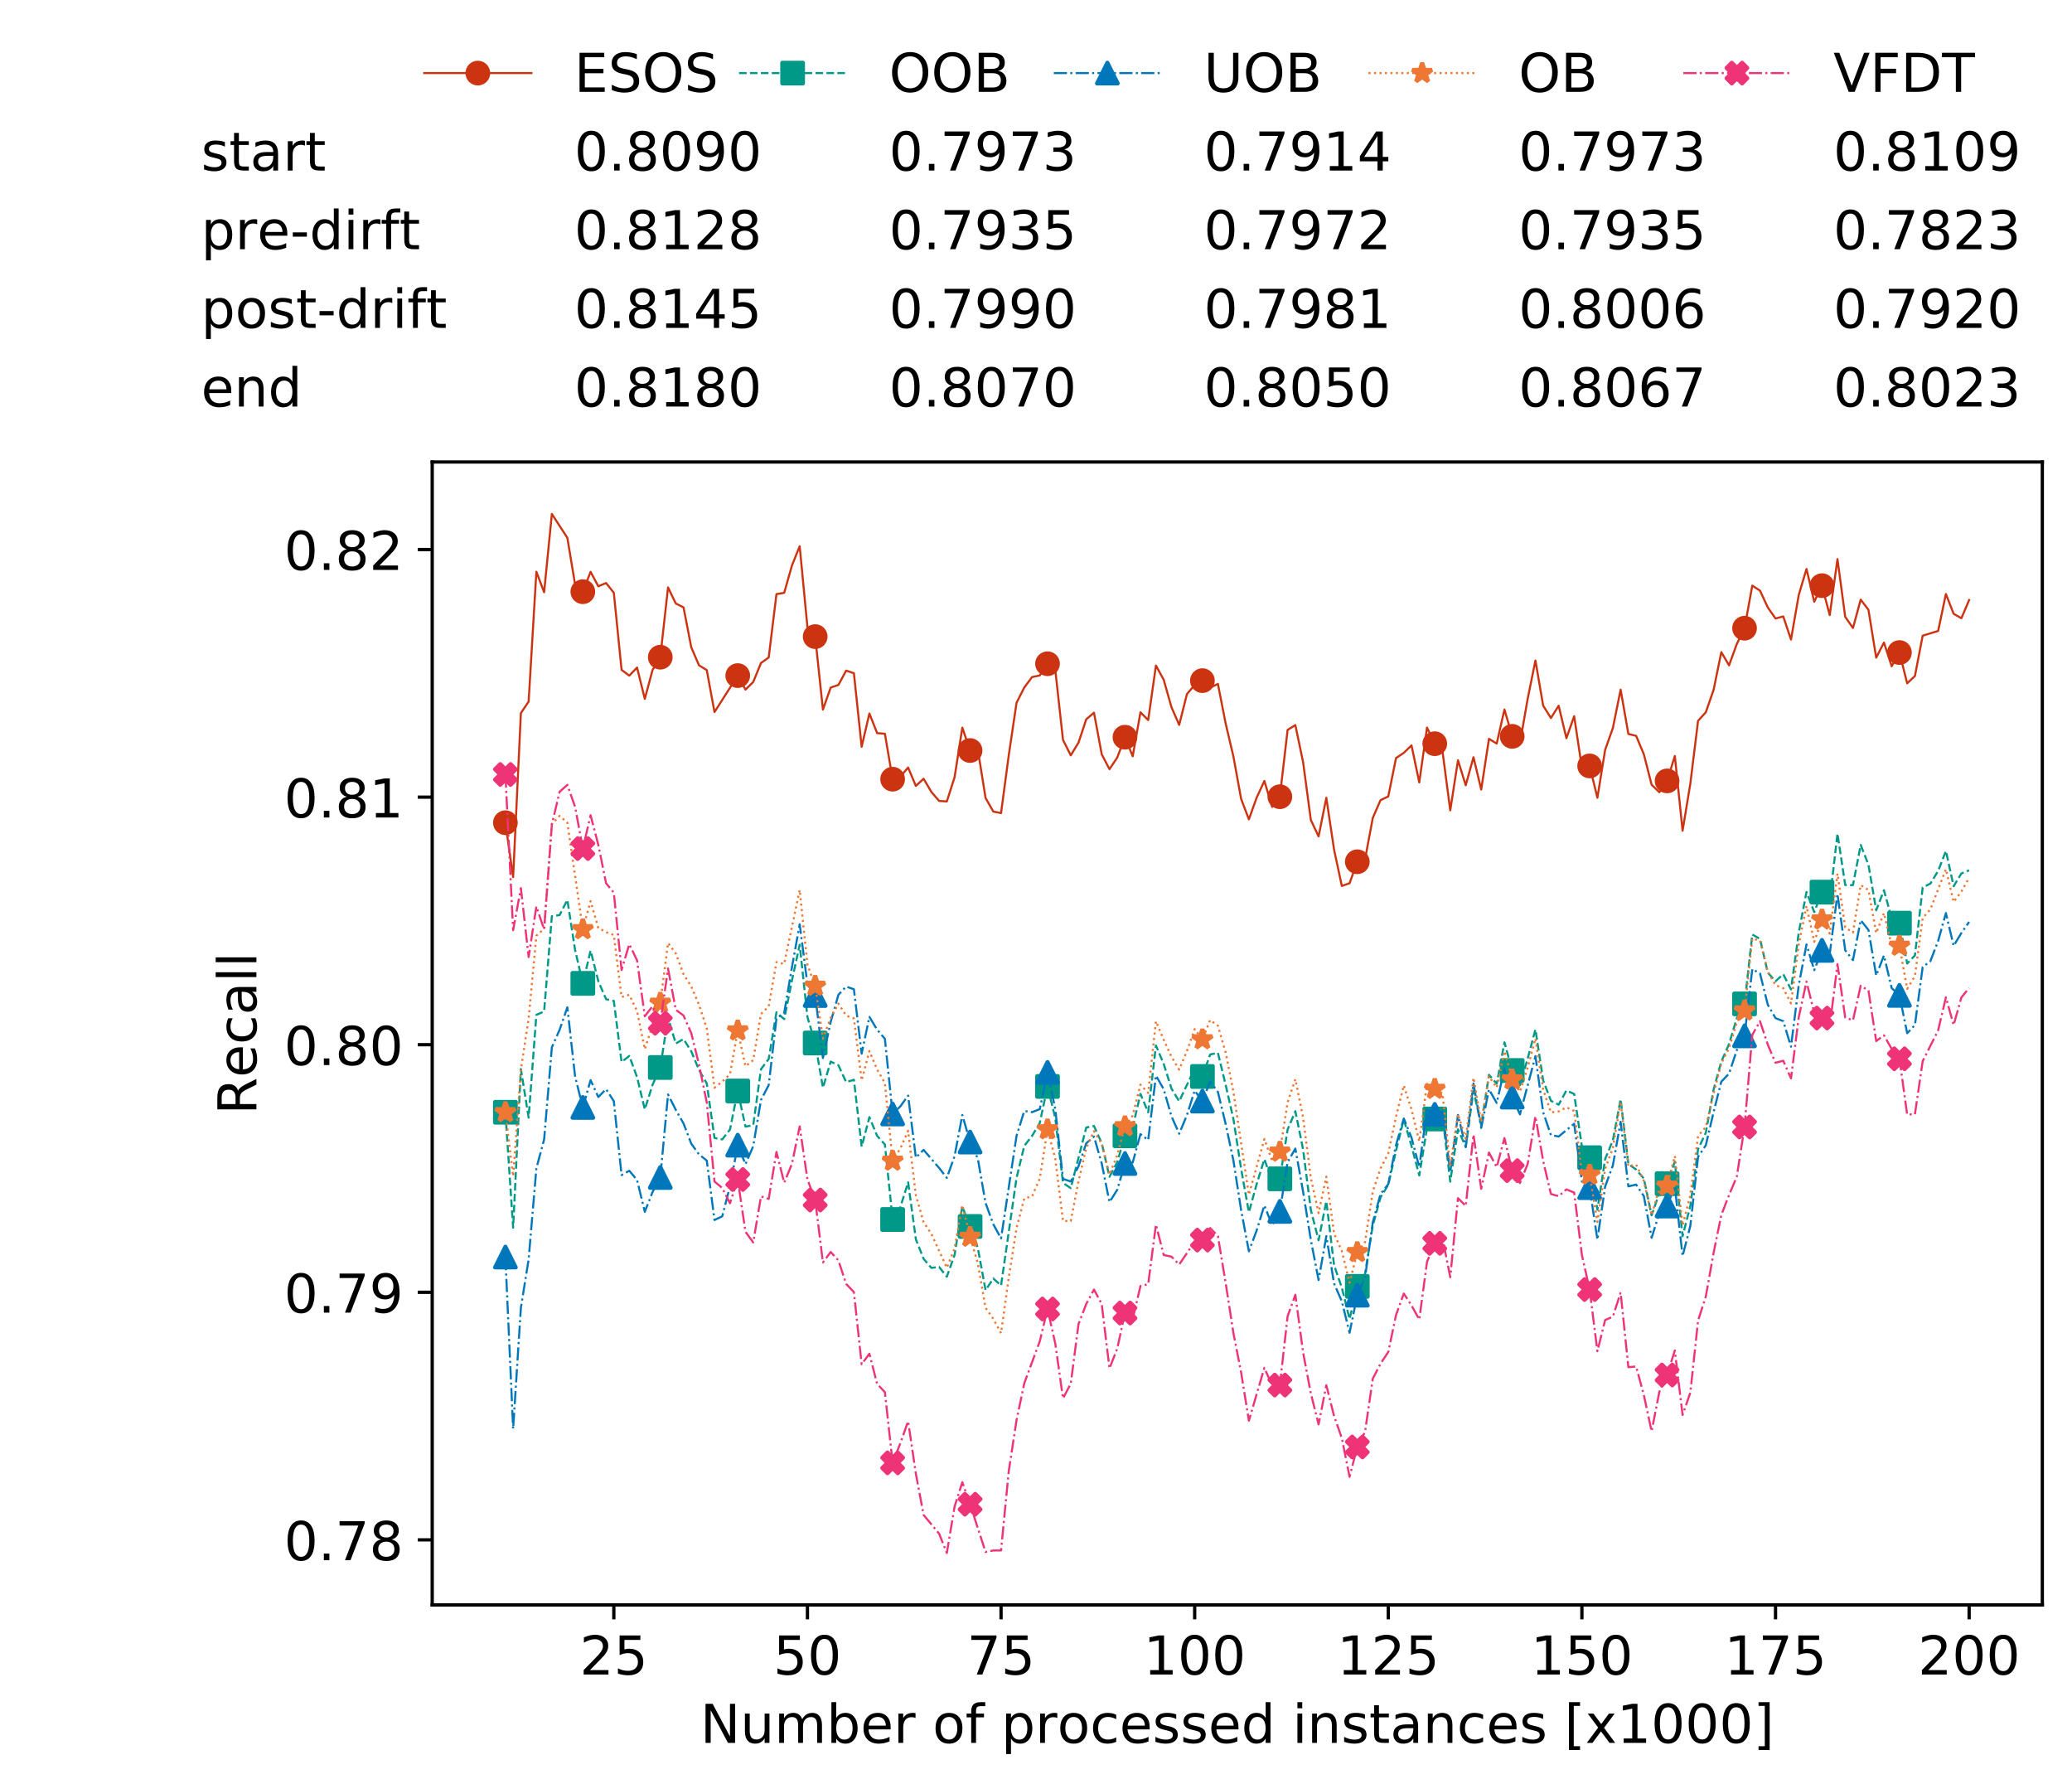<?xml version="1.0" encoding="utf-8" standalone="no"?>
<!DOCTYPE svg PUBLIC "-//W3C//DTD SVG 1.1//EN"
  "http://www.w3.org/Graphics/SVG/1.1/DTD/svg11.dtd">
<!-- Created with matplotlib (https://matplotlib.org/) -->
<svg height="432.615pt" version="1.1" viewBox="0 0 502.65 432.615" width="502.65pt" xmlns="http://www.w3.org/2000/svg" xmlns:xlink="http://www.w3.org/1999/xlink">
 <defs>
  <style type="text/css">
*{stroke-linecap:butt;stroke-linejoin:round;white-space:pre;}
  </style>
 </defs>
 <g id="figure_1">
  <g id="patch_1">
   <path d="M 0 432.615 
L 502.65 432.615 
L 502.65 0 
L 0 0 
z
" style="fill:#ffffff;"/>
  </g>
  <g id="axes_1">
   <g id="patch_2">
    <path d="M 104.85 389.252 
L 495.45 389.252 
L 495.45 112.052 
L 104.85 112.052 
z
" style="fill:#ffffff;"/>
   </g>
   <g id="matplotlib.axis_1">
    <g id="xtick_1">
     <g id="line2d_1">
      <defs>
       <path d="M 0 0 
L 0 3.5 
" id="m09dba64d2c" style="stroke:#000000;stroke-width:0.8;"/>
      </defs>
      <g>
       <use style="stroke:#000000;stroke-width:0.8;" x="148.908" xlink:href="#m09dba64d2c" y="389.252"/>
      </g>
     </g>
     <g id="text_1">
      <!-- 25 -->
      <defs>
       <path d="M 19.188 8.297 
L 53.609 8.297 
L 53.609 0 
L 7.328 0 
L 7.328 8.297 
Q 12.938 14.109 22.625 23.891 
Q 32.328 33.688 34.812 36.531 
Q 39.547 41.844 41.422 45.531 
Q 43.312 49.219 43.312 52.781 
Q 43.312 58.594 39.234 62.25 
Q 35.156 65.922 28.609 65.922 
Q 23.969 65.922 18.812 64.312 
Q 13.672 62.703 7.812 59.422 
L 7.812 69.391 
Q 13.766 71.781 18.938 73 
Q 24.125 74.219 28.422 74.219 
Q 39.75 74.219 46.484 68.547 
Q 53.219 62.891 53.219 53.422 
Q 53.219 48.922 51.531 44.891 
Q 49.859 40.875 45.406 35.406 
Q 44.188 33.984 37.641 27.219 
Q 31.109 20.453 19.188 8.297 
z
" id="DejaVuSans-50"/>
       <path d="M 10.797 72.906 
L 49.516 72.906 
L 49.516 64.594 
L 19.828 64.594 
L 19.828 46.734 
Q 21.969 47.469 24.109 47.828 
Q 26.266 48.188 28.422 48.188 
Q 40.625 48.188 47.75 41.5 
Q 54.891 34.812 54.891 23.391 
Q 54.891 11.625 47.562 5.094 
Q 40.234 -1.422 26.906 -1.422 
Q 22.312 -1.422 17.547 -0.641 
Q 12.797 0.141 7.719 1.703 
L 7.719 11.625 
Q 12.109 9.234 16.797 8.062 
Q 21.484 6.891 26.703 6.891 
Q 35.156 6.891 40.078 11.328 
Q 45.016 15.766 45.016 23.391 
Q 45.016 31 40.078 35.438 
Q 35.156 39.891 26.703 39.891 
Q 22.75 39.891 18.812 39.016 
Q 14.891 38.141 10.797 36.281 
z
" id="DejaVuSans-53"/>
      </defs>
      <g transform="translate(140.636 406.13)scale(0.13 -0.13)">
       <use xlink:href="#DejaVuSans-50"/>
       <use x="63.623" xlink:href="#DejaVuSans-53"/>
      </g>
     </g>
    </g>
    <g id="xtick_2">
     <g id="line2d_2">
      <g>
       <use style="stroke:#000000;stroke-width:0.8;" x="195.877" xlink:href="#m09dba64d2c" y="389.252"/>
      </g>
     </g>
     <g id="text_2">
      <!-- 50 -->
      <defs>
       <path d="M 31.781 66.406 
Q 24.172 66.406 20.328 58.906 
Q 16.5 51.422 16.5 36.375 
Q 16.5 21.391 20.328 13.891 
Q 24.172 6.391 31.781 6.391 
Q 39.453 6.391 43.281 13.891 
Q 47.125 21.391 47.125 36.375 
Q 47.125 51.422 43.281 58.906 
Q 39.453 66.406 31.781 66.406 
z
M 31.781 74.219 
Q 44.047 74.219 50.516 64.516 
Q 56.984 54.828 56.984 36.375 
Q 56.984 17.969 50.516 8.266 
Q 44.047 -1.422 31.781 -1.422 
Q 19.531 -1.422 13.062 8.266 
Q 6.594 17.969 6.594 36.375 
Q 6.594 54.828 13.062 64.516 
Q 19.531 74.219 31.781 74.219 
z
" id="DejaVuSans-48"/>
      </defs>
      <g transform="translate(187.606 406.13)scale(0.13 -0.13)">
       <use xlink:href="#DejaVuSans-53"/>
       <use x="63.623" xlink:href="#DejaVuSans-48"/>
      </g>
     </g>
    </g>
    <g id="xtick_3">
     <g id="line2d_3">
      <g>
       <use style="stroke:#000000;stroke-width:0.8;" x="242.847" xlink:href="#m09dba64d2c" y="389.252"/>
      </g>
     </g>
     <g id="text_3">
      <!-- 75 -->
      <defs>
       <path d="M 8.203 72.906 
L 55.078 72.906 
L 55.078 68.703 
L 28.609 0 
L 18.312 0 
L 43.219 64.594 
L 8.203 64.594 
z
" id="DejaVuSans-55"/>
      </defs>
      <g transform="translate(234.576 406.13)scale(0.13 -0.13)">
       <use xlink:href="#DejaVuSans-55"/>
       <use x="63.623" xlink:href="#DejaVuSans-53"/>
      </g>
     </g>
    </g>
    <g id="xtick_4">
     <g id="line2d_4">
      <g>
       <use style="stroke:#000000;stroke-width:0.8;" x="289.817" xlink:href="#m09dba64d2c" y="389.252"/>
      </g>
     </g>
     <g id="text_4">
      <!-- 100 -->
      <defs>
       <path d="M 12.406 8.297 
L 28.516 8.297 
L 28.516 63.922 
L 10.984 60.406 
L 10.984 69.391 
L 28.422 72.906 
L 38.281 72.906 
L 38.281 8.297 
L 54.391 8.297 
L 54.391 0 
L 12.406 0 
z
" id="DejaVuSans-49"/>
      </defs>
      <g transform="translate(277.41 406.13)scale(0.13 -0.13)">
       <use xlink:href="#DejaVuSans-49"/>
       <use x="63.623" xlink:href="#DejaVuSans-48"/>
       <use x="127.246" xlink:href="#DejaVuSans-48"/>
      </g>
     </g>
    </g>
    <g id="xtick_5">
     <g id="line2d_5">
      <g>
       <use style="stroke:#000000;stroke-width:0.8;" x="336.786" xlink:href="#m09dba64d2c" y="389.252"/>
      </g>
     </g>
     <g id="text_5">
      <!-- 125 -->
      <g transform="translate(324.379 406.13)scale(0.13 -0.13)">
       <use xlink:href="#DejaVuSans-49"/>
       <use x="63.623" xlink:href="#DejaVuSans-50"/>
       <use x="127.246" xlink:href="#DejaVuSans-53"/>
      </g>
     </g>
    </g>
    <g id="xtick_6">
     <g id="line2d_6">
      <g>
       <use style="stroke:#000000;stroke-width:0.8;" x="383.756" xlink:href="#m09dba64d2c" y="389.252"/>
      </g>
     </g>
     <g id="text_6">
      <!-- 150 -->
      <g transform="translate(371.349 406.13)scale(0.13 -0.13)">
       <use xlink:href="#DejaVuSans-49"/>
       <use x="63.623" xlink:href="#DejaVuSans-53"/>
       <use x="127.246" xlink:href="#DejaVuSans-48"/>
      </g>
     </g>
    </g>
    <g id="xtick_7">
     <g id="line2d_7">
      <g>
       <use style="stroke:#000000;stroke-width:0.8;" x="430.726" xlink:href="#m09dba64d2c" y="389.252"/>
      </g>
     </g>
     <g id="text_7">
      <!-- 175 -->
      <g transform="translate(418.319 406.13)scale(0.13 -0.13)">
       <use xlink:href="#DejaVuSans-49"/>
       <use x="63.623" xlink:href="#DejaVuSans-55"/>
       <use x="127.246" xlink:href="#DejaVuSans-53"/>
      </g>
     </g>
    </g>
    <g id="xtick_8">
     <g id="line2d_8">
      <g>
       <use style="stroke:#000000;stroke-width:0.8;" x="477.695" xlink:href="#m09dba64d2c" y="389.252"/>
      </g>
     </g>
     <g id="text_8">
      <!-- 200 -->
      <g transform="translate(465.289 406.13)scale(0.13 -0.13)">
       <use xlink:href="#DejaVuSans-50"/>
       <use x="63.623" xlink:href="#DejaVuSans-48"/>
       <use x="127.246" xlink:href="#DejaVuSans-48"/>
      </g>
     </g>
    </g>
    <g id="text_9">
     <!-- Number of processed instances [x1000] -->
     <defs>
      <path d="M 9.812 72.906 
L 23.094 72.906 
L 55.422 11.922 
L 55.422 72.906 
L 64.984 72.906 
L 64.984 0 
L 51.703 0 
L 19.391 60.984 
L 19.391 0 
L 9.812 0 
z
" id="DejaVuSans-78"/>
      <path d="M 8.5 21.578 
L 8.5 54.688 
L 17.484 54.688 
L 17.484 21.922 
Q 17.484 14.156 20.5 10.266 
Q 23.531 6.391 29.594 6.391 
Q 36.859 6.391 41.078 11.031 
Q 45.312 15.672 45.312 23.688 
L 45.312 54.688 
L 54.297 54.688 
L 54.297 0 
L 45.312 0 
L 45.312 8.406 
Q 42.047 3.422 37.719 1 
Q 33.406 -1.422 27.688 -1.422 
Q 18.266 -1.422 13.375 4.438 
Q 8.5 10.297 8.5 21.578 
z
M 31.109 56 
z
" id="DejaVuSans-117"/>
      <path d="M 52 44.188 
Q 55.375 50.25 60.062 53.125 
Q 64.75 56 71.094 56 
Q 79.641 56 84.281 50.016 
Q 88.922 44.047 88.922 33.016 
L 88.922 0 
L 79.891 0 
L 79.891 32.719 
Q 79.891 40.578 77.094 44.375 
Q 74.312 48.188 68.609 48.188 
Q 61.625 48.188 57.562 43.547 
Q 53.516 38.922 53.516 30.906 
L 53.516 0 
L 44.484 0 
L 44.484 32.719 
Q 44.484 40.625 41.703 44.406 
Q 38.922 48.188 33.109 48.188 
Q 26.219 48.188 22.156 43.531 
Q 18.109 38.875 18.109 30.906 
L 18.109 0 
L 9.078 0 
L 9.078 54.688 
L 18.109 54.688 
L 18.109 46.188 
Q 21.188 51.219 25.484 53.609 
Q 29.781 56 35.688 56 
Q 41.656 56 45.828 52.969 
Q 50 49.953 52 44.188 
z
" id="DejaVuSans-109"/>
      <path d="M 48.688 27.297 
Q 48.688 37.203 44.609 42.844 
Q 40.531 48.484 33.406 48.484 
Q 26.266 48.484 22.188 42.844 
Q 18.109 37.203 18.109 27.297 
Q 18.109 17.391 22.188 11.75 
Q 26.266 6.109 33.406 6.109 
Q 40.531 6.109 44.609 11.75 
Q 48.688 17.391 48.688 27.297 
z
M 18.109 46.391 
Q 20.953 51.266 25.266 53.625 
Q 29.594 56 35.594 56 
Q 45.562 56 51.781 48.094 
Q 58.016 40.188 58.016 27.297 
Q 58.016 14.406 51.781 6.484 
Q 45.562 -1.422 35.594 -1.422 
Q 29.594 -1.422 25.266 0.953 
Q 20.953 3.328 18.109 8.203 
L 18.109 0 
L 9.078 0 
L 9.078 75.984 
L 18.109 75.984 
z
" id="DejaVuSans-98"/>
      <path d="M 56.203 29.594 
L 56.203 25.203 
L 14.891 25.203 
Q 15.484 15.922 20.484 11.062 
Q 25.484 6.203 34.422 6.203 
Q 39.594 6.203 44.453 7.469 
Q 49.312 8.734 54.109 11.281 
L 54.109 2.781 
Q 49.266 0.734 44.188 -0.344 
Q 39.109 -1.422 33.891 -1.422 
Q 20.797 -1.422 13.156 6.188 
Q 5.516 13.812 5.516 26.812 
Q 5.516 40.234 12.766 48.109 
Q 20.016 56 32.328 56 
Q 43.359 56 49.781 48.891 
Q 56.203 41.797 56.203 29.594 
z
M 47.219 32.234 
Q 47.125 39.594 43.094 43.984 
Q 39.062 48.391 32.422 48.391 
Q 24.906 48.391 20.391 44.141 
Q 15.875 39.891 15.188 32.172 
z
" id="DejaVuSans-101"/>
      <path d="M 41.109 46.297 
Q 39.594 47.172 37.812 47.578 
Q 36.031 48 33.891 48 
Q 26.266 48 22.188 43.047 
Q 18.109 38.094 18.109 28.812 
L 18.109 0 
L 9.078 0 
L 9.078 54.688 
L 18.109 54.688 
L 18.109 46.188 
Q 20.953 51.172 25.484 53.578 
Q 30.031 56 36.531 56 
Q 37.453 56 38.578 55.875 
Q 39.703 55.766 41.062 55.516 
z
" id="DejaVuSans-114"/>
      <path id="DejaVuSans-32"/>
      <path d="M 30.609 48.391 
Q 23.391 48.391 19.188 42.75 
Q 14.984 37.109 14.984 27.297 
Q 14.984 17.484 19.156 11.844 
Q 23.344 6.203 30.609 6.203 
Q 37.797 6.203 41.984 11.859 
Q 46.188 17.531 46.188 27.297 
Q 46.188 37.016 41.984 42.703 
Q 37.797 48.391 30.609 48.391 
z
M 30.609 56 
Q 42.328 56 49.016 48.375 
Q 55.719 40.766 55.719 27.297 
Q 55.719 13.875 49.016 6.219 
Q 42.328 -1.422 30.609 -1.422 
Q 18.844 -1.422 12.172 6.219 
Q 5.516 13.875 5.516 27.297 
Q 5.516 40.766 12.172 48.375 
Q 18.844 56 30.609 56 
z
" id="DejaVuSans-111"/>
      <path d="M 37.109 75.984 
L 37.109 68.5 
L 28.516 68.5 
Q 23.688 68.5 21.797 66.547 
Q 19.922 64.594 19.922 59.516 
L 19.922 54.688 
L 34.719 54.688 
L 34.719 47.703 
L 19.922 47.703 
L 19.922 0 
L 10.891 0 
L 10.891 47.703 
L 2.297 47.703 
L 2.297 54.688 
L 10.891 54.688 
L 10.891 58.5 
Q 10.891 67.625 15.141 71.797 
Q 19.391 75.984 28.609 75.984 
z
" id="DejaVuSans-102"/>
      <path d="M 18.109 8.203 
L 18.109 -20.797 
L 9.078 -20.797 
L 9.078 54.688 
L 18.109 54.688 
L 18.109 46.391 
Q 20.953 51.266 25.266 53.625 
Q 29.594 56 35.594 56 
Q 45.562 56 51.781 48.094 
Q 58.016 40.188 58.016 27.297 
Q 58.016 14.406 51.781 6.484 
Q 45.562 -1.422 35.594 -1.422 
Q 29.594 -1.422 25.266 0.953 
Q 20.953 3.328 18.109 8.203 
z
M 48.688 27.297 
Q 48.688 37.203 44.609 42.844 
Q 40.531 48.484 33.406 48.484 
Q 26.266 48.484 22.188 42.844 
Q 18.109 37.203 18.109 27.297 
Q 18.109 17.391 22.188 11.75 
Q 26.266 6.109 33.406 6.109 
Q 40.531 6.109 44.609 11.75 
Q 48.688 17.391 48.688 27.297 
z
" id="DejaVuSans-112"/>
      <path d="M 48.781 52.594 
L 48.781 44.188 
Q 44.969 46.297 41.141 47.344 
Q 37.312 48.391 33.406 48.391 
Q 24.656 48.391 19.812 42.844 
Q 14.984 37.312 14.984 27.297 
Q 14.984 17.281 19.812 11.734 
Q 24.656 6.203 33.406 6.203 
Q 37.312 6.203 41.141 7.25 
Q 44.969 8.297 48.781 10.406 
L 48.781 2.094 
Q 45.016 0.344 40.984 -0.531 
Q 36.969 -1.422 32.422 -1.422 
Q 20.062 -1.422 12.781 6.344 
Q 5.516 14.109 5.516 27.297 
Q 5.516 40.672 12.859 48.328 
Q 20.219 56 33.016 56 
Q 37.156 56 41.109 55.141 
Q 45.062 54.297 48.781 52.594 
z
" id="DejaVuSans-99"/>
      <path d="M 44.281 53.078 
L 44.281 44.578 
Q 40.484 46.531 36.375 47.5 
Q 32.281 48.484 27.875 48.484 
Q 21.188 48.484 17.844 46.438 
Q 14.5 44.391 14.5 40.281 
Q 14.5 37.156 16.891 35.375 
Q 19.281 33.594 26.516 31.984 
L 29.594 31.297 
Q 39.156 29.25 43.188 25.516 
Q 47.219 21.781 47.219 15.094 
Q 47.219 7.469 41.188 3.016 
Q 35.156 -1.422 24.609 -1.422 
Q 20.219 -1.422 15.453 -0.562 
Q 10.688 0.297 5.422 2 
L 5.422 11.281 
Q 10.406 8.688 15.234 7.391 
Q 20.062 6.109 24.812 6.109 
Q 31.156 6.109 34.562 8.281 
Q 37.984 10.453 37.984 14.406 
Q 37.984 18.062 35.516 20.016 
Q 33.062 21.969 24.703 23.781 
L 21.578 24.516 
Q 13.234 26.266 9.516 29.906 
Q 5.812 33.547 5.812 39.891 
Q 5.812 47.609 11.281 51.797 
Q 16.75 56 26.812 56 
Q 31.781 56 36.172 55.266 
Q 40.578 54.547 44.281 53.078 
z
" id="DejaVuSans-115"/>
      <path d="M 45.406 46.391 
L 45.406 75.984 
L 54.391 75.984 
L 54.391 0 
L 45.406 0 
L 45.406 8.203 
Q 42.578 3.328 38.25 0.953 
Q 33.938 -1.422 27.875 -1.422 
Q 17.969 -1.422 11.734 6.484 
Q 5.516 14.406 5.516 27.297 
Q 5.516 40.188 11.734 48.094 
Q 17.969 56 27.875 56 
Q 33.938 56 38.25 53.625 
Q 42.578 51.266 45.406 46.391 
z
M 14.797 27.297 
Q 14.797 17.391 18.875 11.75 
Q 22.953 6.109 30.078 6.109 
Q 37.203 6.109 41.297 11.75 
Q 45.406 17.391 45.406 27.297 
Q 45.406 37.203 41.297 42.844 
Q 37.203 48.484 30.078 48.484 
Q 22.953 48.484 18.875 42.844 
Q 14.797 37.203 14.797 27.297 
z
" id="DejaVuSans-100"/>
      <path d="M 9.422 54.688 
L 18.406 54.688 
L 18.406 0 
L 9.422 0 
z
M 9.422 75.984 
L 18.406 75.984 
L 18.406 64.594 
L 9.422 64.594 
z
" id="DejaVuSans-105"/>
      <path d="M 54.891 33.016 
L 54.891 0 
L 45.906 0 
L 45.906 32.719 
Q 45.906 40.484 42.875 44.328 
Q 39.844 48.188 33.797 48.188 
Q 26.516 48.188 22.312 43.547 
Q 18.109 38.922 18.109 30.906 
L 18.109 0 
L 9.078 0 
L 9.078 54.688 
L 18.109 54.688 
L 18.109 46.188 
Q 21.344 51.125 25.703 53.562 
Q 30.078 56 35.797 56 
Q 45.219 56 50.047 50.172 
Q 54.891 44.344 54.891 33.016 
z
" id="DejaVuSans-110"/>
      <path d="M 18.312 70.219 
L 18.312 54.688 
L 36.812 54.688 
L 36.812 47.703 
L 18.312 47.703 
L 18.312 18.016 
Q 18.312 11.328 20.141 9.422 
Q 21.969 7.516 27.594 7.516 
L 36.812 7.516 
L 36.812 0 
L 27.594 0 
Q 17.188 0 13.234 3.875 
Q 9.281 7.766 9.281 18.016 
L 9.281 47.703 
L 2.688 47.703 
L 2.688 54.688 
L 9.281 54.688 
L 9.281 70.219 
z
" id="DejaVuSans-116"/>
      <path d="M 34.281 27.484 
Q 23.391 27.484 19.188 25 
Q 14.984 22.516 14.984 16.5 
Q 14.984 11.719 18.141 8.906 
Q 21.297 6.109 26.703 6.109 
Q 34.188 6.109 38.703 11.406 
Q 43.219 16.703 43.219 25.484 
L 43.219 27.484 
z
M 52.203 31.203 
L 52.203 0 
L 43.219 0 
L 43.219 8.297 
Q 40.141 3.328 35.547 0.953 
Q 30.953 -1.422 24.312 -1.422 
Q 15.922 -1.422 10.953 3.297 
Q 6 8.016 6 15.922 
Q 6 25.141 12.172 29.828 
Q 18.359 34.516 30.609 34.516 
L 43.219 34.516 
L 43.219 35.406 
Q 43.219 41.609 39.141 45 
Q 35.062 48.391 27.688 48.391 
Q 23 48.391 18.547 47.266 
Q 14.109 46.141 10.016 43.891 
L 10.016 52.203 
Q 14.938 54.109 19.578 55.047 
Q 24.219 56 28.609 56 
Q 40.484 56 46.344 49.844 
Q 52.203 43.703 52.203 31.203 
z
" id="DejaVuSans-97"/>
      <path d="M 8.594 75.984 
L 29.297 75.984 
L 29.297 69 
L 17.578 69 
L 17.578 -6.203 
L 29.297 -6.203 
L 29.297 -13.188 
L 8.594 -13.188 
z
" id="DejaVuSans-91"/>
      <path d="M 54.891 54.688 
L 35.109 28.078 
L 55.906 0 
L 45.312 0 
L 29.391 21.484 
L 13.484 0 
L 2.875 0 
L 24.125 28.609 
L 4.688 54.688 
L 15.281 54.688 
L 29.781 35.203 
L 44.281 54.688 
z
" id="DejaVuSans-120"/>
      <path d="M 30.422 75.984 
L 30.422 -13.188 
L 9.719 -13.188 
L 9.719 -6.203 
L 21.391 -6.203 
L 21.391 69 
L 9.719 69 
L 9.719 75.984 
z
" id="DejaVuSans-93"/>
     </defs>
     <g transform="translate(169.881 422.711)scale(0.13 -0.13)">
      <use xlink:href="#DejaVuSans-78"/>
      <use x="74.805" xlink:href="#DejaVuSans-117"/>
      <use x="138.184" xlink:href="#DejaVuSans-109"/>
      <use x="235.596" xlink:href="#DejaVuSans-98"/>
      <use x="299.072" xlink:href="#DejaVuSans-101"/>
      <use x="360.596" xlink:href="#DejaVuSans-114"/>
      <use x="401.709" xlink:href="#DejaVuSans-32"/>
      <use x="433.496" xlink:href="#DejaVuSans-111"/>
      <use x="494.678" xlink:href="#DejaVuSans-102"/>
      <use x="529.883" xlink:href="#DejaVuSans-32"/>
      <use x="561.67" xlink:href="#DejaVuSans-112"/>
      <use x="625.146" xlink:href="#DejaVuSans-114"/>
      <use x="666.229" xlink:href="#DejaVuSans-111"/>
      <use x="727.41" xlink:href="#DejaVuSans-99"/>
      <use x="782.391" xlink:href="#DejaVuSans-101"/>
      <use x="843.914" xlink:href="#DejaVuSans-115"/>
      <use x="896.014" xlink:href="#DejaVuSans-115"/>
      <use x="948.113" xlink:href="#DejaVuSans-101"/>
      <use x="1009.637" xlink:href="#DejaVuSans-100"/>
      <use x="1073.113" xlink:href="#DejaVuSans-32"/>
      <use x="1104.9" xlink:href="#DejaVuSans-105"/>
      <use x="1132.684" xlink:href="#DejaVuSans-110"/>
      <use x="1196.062" xlink:href="#DejaVuSans-115"/>
      <use x="1248.162" xlink:href="#DejaVuSans-116"/>
      <use x="1287.371" xlink:href="#DejaVuSans-97"/>
      <use x="1348.65" xlink:href="#DejaVuSans-110"/>
      <use x="1412.029" xlink:href="#DejaVuSans-99"/>
      <use x="1467.01" xlink:href="#DejaVuSans-101"/>
      <use x="1528.533" xlink:href="#DejaVuSans-115"/>
      <use x="1580.633" xlink:href="#DejaVuSans-32"/>
      <use x="1612.42" xlink:href="#DejaVuSans-91"/>
      <use x="1651.434" xlink:href="#DejaVuSans-120"/>
      <use x="1710.613" xlink:href="#DejaVuSans-49"/>
      <use x="1774.236" xlink:href="#DejaVuSans-48"/>
      <use x="1837.859" xlink:href="#DejaVuSans-48"/>
      <use x="1901.482" xlink:href="#DejaVuSans-48"/>
      <use x="1965.105" xlink:href="#DejaVuSans-93"/>
     </g>
    </g>
   </g>
   <g id="matplotlib.axis_2">
    <g id="ytick_1">
     <g id="line2d_9">
      <defs>
       <path d="M 0 0 
L -3.5 0 
" id="m86a3e0da97" style="stroke:#000000;stroke-width:0.8;"/>
      </defs>
      <g>
       <use style="stroke:#000000;stroke-width:0.8;" x="104.85" xlink:href="#m86a3e0da97" y="373.468"/>
      </g>
     </g>
     <g id="text_10">
      <!-- 0.78 -->
      <defs>
       <path d="M 10.688 12.406 
L 21 12.406 
L 21 0 
L 10.688 0 
z
" id="DejaVuSans-46"/>
       <path d="M 31.781 34.625 
Q 24.75 34.625 20.719 30.859 
Q 16.703 27.094 16.703 20.516 
Q 16.703 13.922 20.719 10.156 
Q 24.75 6.391 31.781 6.391 
Q 38.812 6.391 42.859 10.172 
Q 46.922 13.969 46.922 20.516 
Q 46.922 27.094 42.891 30.859 
Q 38.875 34.625 31.781 34.625 
z
M 21.922 38.812 
Q 15.578 40.375 12.031 44.719 
Q 8.5 49.078 8.5 55.328 
Q 8.5 64.062 14.719 69.141 
Q 20.953 74.219 31.781 74.219 
Q 42.672 74.219 48.875 69.141 
Q 55.078 64.062 55.078 55.328 
Q 55.078 49.078 51.531 44.719 
Q 48 40.375 41.703 38.812 
Q 48.828 37.156 52.797 32.312 
Q 56.781 27.484 56.781 20.516 
Q 56.781 9.906 50.312 4.234 
Q 43.844 -1.422 31.781 -1.422 
Q 19.734 -1.422 13.25 4.234 
Q 6.781 9.906 6.781 20.516 
Q 6.781 27.484 10.781 32.312 
Q 14.797 37.156 21.922 38.812 
z
M 18.312 54.391 
Q 18.312 48.734 21.844 45.562 
Q 25.391 42.391 31.781 42.391 
Q 38.141 42.391 41.719 45.562 
Q 45.312 48.734 45.312 54.391 
Q 45.312 60.062 41.719 63.234 
Q 38.141 66.406 31.781 66.406 
Q 25.391 66.406 21.844 63.234 
Q 18.312 60.062 18.312 54.391 
z
" id="DejaVuSans-56"/>
      </defs>
      <g transform="translate(68.905 378.407)scale(0.13 -0.13)">
       <use xlink:href="#DejaVuSans-48"/>
       <use x="63.623" xlink:href="#DejaVuSans-46"/>
       <use x="95.41" xlink:href="#DejaVuSans-55"/>
       <use x="159.033" xlink:href="#DejaVuSans-56"/>
      </g>
     </g>
    </g>
    <g id="ytick_2">
     <g id="line2d_10">
      <g>
       <use style="stroke:#000000;stroke-width:0.8;" x="104.85" xlink:href="#m86a3e0da97" y="313.423"/>
      </g>
     </g>
     <g id="text_11">
      <!-- 0.79 -->
      <defs>
       <path d="M 10.984 1.516 
L 10.984 10.5 
Q 14.703 8.734 18.5 7.812 
Q 22.312 6.891 25.984 6.891 
Q 35.75 6.891 40.891 13.453 
Q 46.047 20.016 46.781 33.406 
Q 43.953 29.203 39.594 26.953 
Q 35.25 24.703 29.984 24.703 
Q 19.047 24.703 12.672 31.312 
Q 6.297 37.938 6.297 49.422 
Q 6.297 60.641 12.938 67.422 
Q 19.578 74.219 30.609 74.219 
Q 43.266 74.219 49.922 64.516 
Q 56.594 54.828 56.594 36.375 
Q 56.594 19.141 48.406 8.859 
Q 40.234 -1.422 26.422 -1.422 
Q 22.703 -1.422 18.891 -0.688 
Q 15.094 0.047 10.984 1.516 
z
M 30.609 32.422 
Q 37.25 32.422 41.125 36.953 
Q 45.016 41.5 45.016 49.422 
Q 45.016 57.281 41.125 61.844 
Q 37.25 66.406 30.609 66.406 
Q 23.969 66.406 20.094 61.844 
Q 16.219 57.281 16.219 49.422 
Q 16.219 41.5 20.094 36.953 
Q 23.969 32.422 30.609 32.422 
z
" id="DejaVuSans-57"/>
      </defs>
      <g transform="translate(68.905 318.362)scale(0.13 -0.13)">
       <use xlink:href="#DejaVuSans-48"/>
       <use x="63.623" xlink:href="#DejaVuSans-46"/>
       <use x="95.41" xlink:href="#DejaVuSans-55"/>
       <use x="159.033" xlink:href="#DejaVuSans-57"/>
      </g>
     </g>
    </g>
    <g id="ytick_3">
     <g id="line2d_11">
      <g>
       <use style="stroke:#000000;stroke-width:0.8;" x="104.85" xlink:href="#m86a3e0da97" y="253.378"/>
      </g>
     </g>
     <g id="text_12">
      <!-- 0.80 -->
      <g transform="translate(68.905 258.317)scale(0.13 -0.13)">
       <use xlink:href="#DejaVuSans-48"/>
       <use x="63.623" xlink:href="#DejaVuSans-46"/>
       <use x="95.41" xlink:href="#DejaVuSans-56"/>
       <use x="159.033" xlink:href="#DejaVuSans-48"/>
      </g>
     </g>
    </g>
    <g id="ytick_4">
     <g id="line2d_12">
      <g>
       <use style="stroke:#000000;stroke-width:0.8;" x="104.85" xlink:href="#m86a3e0da97" y="193.332"/>
      </g>
     </g>
     <g id="text_13">
      <!-- 0.81 -->
      <g transform="translate(68.905 198.271)scale(0.13 -0.13)">
       <use xlink:href="#DejaVuSans-48"/>
       <use x="63.623" xlink:href="#DejaVuSans-46"/>
       <use x="95.41" xlink:href="#DejaVuSans-56"/>
       <use x="159.033" xlink:href="#DejaVuSans-49"/>
      </g>
     </g>
    </g>
    <g id="ytick_5">
     <g id="line2d_13">
      <g>
       <use style="stroke:#000000;stroke-width:0.8;" x="104.85" xlink:href="#m86a3e0da97" y="133.287"/>
      </g>
     </g>
     <g id="text_14">
      <!-- 0.82 -->
      <g transform="translate(68.905 138.226)scale(0.13 -0.13)">
       <use xlink:href="#DejaVuSans-48"/>
       <use x="63.623" xlink:href="#DejaVuSans-46"/>
       <use x="95.41" xlink:href="#DejaVuSans-56"/>
       <use x="159.033" xlink:href="#DejaVuSans-50"/>
      </g>
     </g>
    </g>
    <g id="text_15">
     <!-- Recall -->
     <defs>
      <path d="M 44.391 34.188 
Q 47.562 33.109 50.562 29.594 
Q 53.562 26.078 56.594 19.922 
L 66.609 0 
L 56 0 
L 46.688 18.703 
Q 43.062 26.031 39.672 28.422 
Q 36.281 30.812 30.422 30.812 
L 19.672 30.812 
L 19.672 0 
L 9.812 0 
L 9.812 72.906 
L 32.078 72.906 
Q 44.578 72.906 50.734 67.672 
Q 56.891 62.453 56.891 51.906 
Q 56.891 45.016 53.688 40.469 
Q 50.484 35.938 44.391 34.188 
z
M 19.672 64.797 
L 19.672 38.922 
L 32.078 38.922 
Q 39.203 38.922 42.844 42.219 
Q 46.484 45.516 46.484 51.906 
Q 46.484 58.297 42.844 61.547 
Q 39.203 64.797 32.078 64.797 
z
" id="DejaVuSans-82"/>
      <path d="M 9.422 75.984 
L 18.406 75.984 
L 18.406 0 
L 9.422 0 
z
" id="DejaVuSans-108"/>
     </defs>
     <g transform="translate(62.201 270.333)rotate(-90)scale(0.13 -0.13)">
      <use xlink:href="#DejaVuSans-82"/>
      <use x="69.42" xlink:href="#DejaVuSans-101"/>
      <use x="130.943" xlink:href="#DejaVuSans-99"/>
      <use x="185.924" xlink:href="#DejaVuSans-97"/>
      <use x="247.203" xlink:href="#DejaVuSans-108"/>
      <use x="274.986" xlink:href="#DejaVuSans-108"/>
     </g>
    </g>
   </g>
   <g id="line2d_14"/>
   <g id="line2d_15"/>
   <g id="line2d_16"/>
   <g id="line2d_17"/>
   <g id="line2d_18"/>
   <g id="line2d_19">
    <path clip-path="url(#padd505538e)" d="M 122.605 199.536 
L 124.483 212.725 
L 126.362 172.959 
L 128.241 170.154 
L 130.12 138.666 
L 131.998 143.632 
L 133.877 124.652 
L 137.635 130.445 
L 139.514 141.775 
L 141.392 143.506 
L 143.271 138.694 
L 145.15 142.2 
L 147.029 141.409 
L 148.908 143.77 
L 150.786 162.464 
L 152.665 163.864 
L 154.544 161.907 
L 156.423 169.507 
L 158.302 162.487 
L 160.18 159.391 
L 162.059 142.469 
L 163.938 146.364 
L 165.817 147.314 
L 167.695 156.99 
L 169.574 161.361 
L 171.453 162.522 
L 173.332 172.698 
L 178.968 163.857 
L 180.847 167.253 
L 182.726 165.407 
L 184.605 160.81 
L 186.483 159.459 
L 188.362 144.098 
L 190.241 143.777 
L 192.12 137.155 
L 193.998 132.476 
L 195.877 152.107 
L 197.756 154.397 
L 199.635 172.098 
L 201.514 166.775 
L 203.392 166.117 
L 205.271 162.645 
L 207.15 163.279 
L 209.029 181.118 
L 210.908 173.049 
L 212.786 177.81 
L 214.665 177.953 
L 216.544 188.979 
L 218.423 188.348 
L 220.302 186.159 
L 222.18 190.614 
L 224.059 188.869 
L 225.938 192.07 
L 227.817 194.252 
L 229.695 194.377 
L 231.574 188.5 
L 233.453 176.48 
L 235.332 182.028 
L 237.211 181.777 
L 239.089 193.527 
L 240.968 196.831 
L 242.847 197.202 
L 244.726 183.099 
L 246.605 170.435 
L 248.483 166.744 
L 250.362 164.214 
L 252.241 163.819 
L 254.12 160.977 
L 255.998 162.446 
L 257.877 179.449 
L 259.756 183.197 
L 261.635 180.113 
L 263.514 174.451 
L 265.392 172.851 
L 267.271 182.944 
L 269.15 186.547 
L 271.029 183.737 
L 272.908 178.798 
L 274.786 183.426 
L 276.665 172.756 
L 278.544 174.639 
L 280.423 161.422 
L 282.302 164.855 
L 284.18 171.494 
L 286.059 175.813 
L 287.938 168.343 
L 289.817 166.14 
L 291.695 165.076 
L 293.574 166.771 
L 295.453 165.87 
L 297.332 175.471 
L 299.211 183.46 
L 301.089 193.771 
L 302.968 198.717 
L 304.847 193.473 
L 306.726 189.413 
L 308.605 195.7 
L 310.483 193.23 
L 312.362 177.029 
L 314.241 175.863 
L 316.12 184.836 
L 317.998 198.865 
L 319.877 202.869 
L 321.756 193.481 
L 323.635 206.072 
L 325.514 214.863 
L 327.392 214.22 
L 329.271 209.005 
L 331.15 208.423 
L 333.029 198.362 
L 334.908 194.061 
L 336.786 193.164 
L 338.665 183.857 
L 340.544 182.594 
L 342.423 180.786 
L 344.302 189.766 
L 346.18 176.466 
L 348.059 180.373 
L 349.938 182.21 
L 351.817 196.544 
L 353.695 184.387 
L 355.574 190.452 
L 357.453 183.656 
L 359.332 191.495 
L 361.211 179.191 
L 363.089 180.341 
L 364.968 172.075 
L 366.847 178.591 
L 368.726 180.265 
L 370.605 169.461 
L 372.483 160.192 
L 374.362 171.154 
L 376.241 174.139 
L 378.12 171.169 
L 379.998 179.042 
L 381.877 173.704 
L 383.756 186.212 
L 385.635 185.765 
L 387.514 193.489 
L 389.392 181.867 
L 391.271 176.568 
L 393.15 167.268 
L 395.029 178.013 
L 396.908 178.466 
L 398.786 182.94 
L 400.665 190.314 
L 402.544 192.141 
L 404.423 189.396 
L 406.302 183.359 
L 408.18 201.471 
L 410.059 190.072 
L 411.938 174.824 
L 413.817 172.748 
L 415.695 167.351 
L 417.574 158.166 
L 419.453 161.37 
L 421.332 156.19 
L 423.211 152.362 
L 425.089 142.028 
L 426.968 143.257 
L 428.847 147.317 
L 430.726 150.003 
L 432.605 149.509 
L 434.483 155.118 
L 436.362 144.303 
L 438.241 137.992 
L 440.12 145.949 
L 441.998 142.041 
L 443.877 149.19 
L 445.756 135.599 
L 447.635 149.608 
L 449.514 152.315 
L 451.392 145.418 
L 453.271 147.899 
L 455.15 159.51 
L 457.029 155.836 
L 458.908 161.593 
L 460.786 158.264 
L 462.665 165.727 
L 464.544 163.956 
L 466.423 154.177 
L 470.18 153.024 
L 472.059 144.065 
L 473.938 148.872 
L 475.817 149.938 
L 477.695 145.527 
L 477.695 145.527 
" style="fill:none;stroke:#cc3311;stroke-linecap:square;stroke-width:0.5;"/>
    <defs>
     <path d="M 0 2.5 
C 0.663 2.5 1.299 2.237 1.768 1.768 
C 2.237 1.299 2.5 0.663 2.5 0 
C 2.5 -0.663 2.237 -1.299 1.768 -1.768 
C 1.299 -2.237 0.663 -2.5 0 -2.5 
C -0.663 -2.5 -1.299 -2.237 -1.768 -1.768 
C -2.237 -1.299 -2.5 -0.663 -2.5 0 
C -2.5 0.663 -2.237 1.299 -1.768 1.768 
C -1.299 2.237 -0.663 2.5 0 2.5 
z
" id="m4b2dce7913" style="stroke:#cc3311;"/>
    </defs>
    <g clip-path="url(#padd505538e)">
     <use style="fill:#cc3311;stroke:#cc3311;" x="122.605" xlink:href="#m4b2dce7913" y="199.536"/>
     <use style="fill:#cc3311;stroke:#cc3311;" x="141.392" xlink:href="#m4b2dce7913" y="143.506"/>
     <use style="fill:#cc3311;stroke:#cc3311;" x="160.18" xlink:href="#m4b2dce7913" y="159.391"/>
     <use style="fill:#cc3311;stroke:#cc3311;" x="178.968" xlink:href="#m4b2dce7913" y="163.857"/>
     <use style="fill:#cc3311;stroke:#cc3311;" x="197.756" xlink:href="#m4b2dce7913" y="154.397"/>
     <use style="fill:#cc3311;stroke:#cc3311;" x="216.544" xlink:href="#m4b2dce7913" y="188.979"/>
     <use style="fill:#cc3311;stroke:#cc3311;" x="235.332" xlink:href="#m4b2dce7913" y="182.028"/>
     <use style="fill:#cc3311;stroke:#cc3311;" x="254.12" xlink:href="#m4b2dce7913" y="160.977"/>
     <use style="fill:#cc3311;stroke:#cc3311;" x="272.908" xlink:href="#m4b2dce7913" y="178.798"/>
     <use style="fill:#cc3311;stroke:#cc3311;" x="291.695" xlink:href="#m4b2dce7913" y="165.076"/>
     <use style="fill:#cc3311;stroke:#cc3311;" x="310.483" xlink:href="#m4b2dce7913" y="193.23"/>
     <use style="fill:#cc3311;stroke:#cc3311;" x="329.271" xlink:href="#m4b2dce7913" y="209.005"/>
     <use style="fill:#cc3311;stroke:#cc3311;" x="348.059" xlink:href="#m4b2dce7913" y="180.373"/>
     <use style="fill:#cc3311;stroke:#cc3311;" x="366.847" xlink:href="#m4b2dce7913" y="178.591"/>
     <use style="fill:#cc3311;stroke:#cc3311;" x="385.635" xlink:href="#m4b2dce7913" y="185.765"/>
     <use style="fill:#cc3311;stroke:#cc3311;" x="404.423" xlink:href="#m4b2dce7913" y="189.396"/>
     <use style="fill:#cc3311;stroke:#cc3311;" x="423.211" xlink:href="#m4b2dce7913" y="152.362"/>
     <use style="fill:#cc3311;stroke:#cc3311;" x="441.998" xlink:href="#m4b2dce7913" y="142.041"/>
     <use style="fill:#cc3311;stroke:#cc3311;" x="460.786" xlink:href="#m4b2dce7913" y="158.264"/>
    </g>
   </g>
   <g id="line2d_20"/>
   <g id="line2d_21"/>
   <g id="line2d_22"/>
   <g id="line2d_23"/>
   <g id="line2d_24">
    <path clip-path="url(#padd505538e)" d="M 122.605 269.764 
L 124.483 297.773 
L 126.362 259.278 
L 128.241 271.066 
L 130.12 246.136 
L 131.998 245.321 
L 133.877 222.211 
L 135.756 221.937 
L 137.635 218.254 
L 139.514 230.43 
L 141.392 238.495 
L 143.271 230.551 
L 145.15 237.988 
L 147.029 242.341 
L 148.908 242.758 
L 150.786 257.571 
L 152.665 256.1 
L 154.544 261.248 
L 156.423 269.067 
L 158.302 263.098 
L 160.18 258.903 
L 162.059 246.81 
L 163.938 253.099 
L 165.817 252.003 
L 167.695 254.994 
L 169.574 259.487 
L 171.453 262.782 
L 173.332 276.001 
L 175.211 276.342 
L 177.089 273.947 
L 178.968 264.606 
L 180.847 273.247 
L 182.726 272.896 
L 184.605 259.308 
L 186.483 256.834 
L 188.362 245.514 
L 190.241 247.168 
L 192.12 237.798 
L 193.998 229.139 
L 195.877 246.669 
L 197.756 252.96 
L 199.635 263.811 
L 201.514 257.468 
L 203.392 258.363 
L 205.271 262.469 
L 207.15 261.877 
L 209.029 278.087 
L 210.908 270.949 
L 212.786 275.483 
L 214.665 277.581 
L 216.544 295.77 
L 218.423 292.754 
L 220.302 286.754 
L 222.18 300.567 
L 224.059 305.309 
L 225.938 307.506 
L 227.817 307.267 
L 229.695 309.648 
L 231.574 304.373 
L 233.453 292.628 
L 235.332 297.461 
L 237.211 302.694 
L 239.089 312.905 
L 240.968 310.085 
L 242.847 311.777 
L 246.605 285.669 
L 248.483 277.901 
L 250.362 275.514 
L 252.241 272.35 
L 254.12 263.497 
L 255.998 271.171 
L 257.877 286.908 
L 259.756 288.166 
L 263.514 273.465 
L 265.392 273.092 
L 267.271 277.263 
L 269.15 285.402 
L 271.029 281.887 
L 272.908 275.463 
L 274.786 273.407 
L 276.665 265.308 
L 278.544 269.783 
L 280.423 253.576 
L 282.302 258.034 
L 284.18 263.988 
L 286.059 267.115 
L 289.817 259.146 
L 291.695 261.083 
L 293.574 255.746 
L 295.453 255.351 
L 297.332 263.119 
L 299.211 271.388 
L 301.089 283.497 
L 302.968 294.025 
L 304.847 287.221 
L 306.726 281.134 
L 308.605 286.445 
L 310.483 285.903 
L 312.362 273.957 
L 314.241 269.507 
L 316.12 278.797 
L 317.998 293.469 
L 319.877 300.807 
L 321.756 291.33 
L 323.635 306.859 
L 325.514 312.291 
L 327.392 319.92 
L 329.271 311.993 
L 331.15 308.936 
L 333.029 297.218 
L 334.908 290.388 
L 336.786 287.36 
L 338.665 279.063 
L 340.544 271.478 
L 342.423 277.966 
L 344.302 285.09 
L 346.18 273.619 
L 348.059 271.387 
L 349.938 270.646 
L 351.817 286.58 
L 353.695 273.906 
L 355.574 278.146 
L 357.453 264.507 
L 359.332 272.946 
L 361.211 260.682 
L 363.089 262.843 
L 364.968 252.805 
L 366.847 259.631 
L 368.726 263.203 
L 370.605 256.722 
L 372.483 249.67 
L 374.362 262.051 
L 376.241 266.983 
L 378.12 267.925 
L 379.998 264.469 
L 381.877 265.324 
L 383.756 278.073 
L 385.635 280.787 
L 387.514 293.4 
L 389.392 281.102 
L 391.271 276.587 
L 393.15 266.616 
L 395.029 282.321 
L 396.908 283.655 
L 398.786 285.839 
L 400.665 294.764 
L 402.544 289.393 
L 404.423 287.088 
L 406.302 281.741 
L 408.18 299.826 
L 410.059 292.488 
L 411.938 278.714 
L 413.817 274.727 
L 415.695 264.277 
L 417.574 257.484 
L 419.453 253.215 
L 421.332 246.961 
L 423.211 243.477 
L 425.089 226.653 
L 426.968 227.725 
L 428.847 235.893 
L 430.726 237.986 
L 432.605 236.279 
L 434.483 239.973 
L 436.362 226.192 
L 438.241 216.331 
L 440.12 221.215 
L 441.998 216.366 
L 443.877 218.501 
L 445.756 202.178 
L 447.635 214.65 
L 449.514 214.67 
L 451.392 204.932 
L 453.271 209.729 
L 455.15 220.767 
L 457.029 215.922 
L 458.908 222.71 
L 460.786 223.898 
L 462.665 233.69 
L 464.544 231.73 
L 466.423 215.249 
L 468.302 214.296 
L 470.18 211.233 
L 472.059 206.387 
L 473.938 214.947 
L 475.817 211.835 
L 477.695 211.088 
L 477.695 211.088 
" style="fill:none;stroke:#009988;stroke-dasharray:1.85,0.8;stroke-dashoffset:0;stroke-width:0.5;"/>
    <defs>
     <path d="M -2.5 2.5 
L 2.5 2.5 
L 2.5 -2.5 
L -2.5 -2.5 
z
" id="m02c8fbd0e6" style="stroke:#009988;stroke-linejoin:miter;"/>
    </defs>
    <g clip-path="url(#padd505538e)">
     <use style="fill:#009988;stroke:#009988;stroke-linejoin:miter;" x="122.605" xlink:href="#m02c8fbd0e6" y="269.764"/>
     <use style="fill:#009988;stroke:#009988;stroke-linejoin:miter;" x="141.392" xlink:href="#m02c8fbd0e6" y="238.495"/>
     <use style="fill:#009988;stroke:#009988;stroke-linejoin:miter;" x="160.18" xlink:href="#m02c8fbd0e6" y="258.903"/>
     <use style="fill:#009988;stroke:#009988;stroke-linejoin:miter;" x="178.968" xlink:href="#m02c8fbd0e6" y="264.606"/>
     <use style="fill:#009988;stroke:#009988;stroke-linejoin:miter;" x="197.756" xlink:href="#m02c8fbd0e6" y="252.96"/>
     <use style="fill:#009988;stroke:#009988;stroke-linejoin:miter;" x="216.544" xlink:href="#m02c8fbd0e6" y="295.77"/>
     <use style="fill:#009988;stroke:#009988;stroke-linejoin:miter;" x="235.332" xlink:href="#m02c8fbd0e6" y="297.461"/>
     <use style="fill:#009988;stroke:#009988;stroke-linejoin:miter;" x="254.12" xlink:href="#m02c8fbd0e6" y="263.497"/>
     <use style="fill:#009988;stroke:#009988;stroke-linejoin:miter;" x="272.908" xlink:href="#m02c8fbd0e6" y="275.463"/>
     <use style="fill:#009988;stroke:#009988;stroke-linejoin:miter;" x="291.695" xlink:href="#m02c8fbd0e6" y="261.083"/>
     <use style="fill:#009988;stroke:#009988;stroke-linejoin:miter;" x="310.483" xlink:href="#m02c8fbd0e6" y="285.903"/>
     <use style="fill:#009988;stroke:#009988;stroke-linejoin:miter;" x="329.271" xlink:href="#m02c8fbd0e6" y="311.993"/>
     <use style="fill:#009988;stroke:#009988;stroke-linejoin:miter;" x="348.059" xlink:href="#m02c8fbd0e6" y="271.387"/>
     <use style="fill:#009988;stroke:#009988;stroke-linejoin:miter;" x="366.847" xlink:href="#m02c8fbd0e6" y="259.631"/>
     <use style="fill:#009988;stroke:#009988;stroke-linejoin:miter;" x="385.635" xlink:href="#m02c8fbd0e6" y="280.787"/>
     <use style="fill:#009988;stroke:#009988;stroke-linejoin:miter;" x="404.423" xlink:href="#m02c8fbd0e6" y="287.088"/>
     <use style="fill:#009988;stroke:#009988;stroke-linejoin:miter;" x="423.211" xlink:href="#m02c8fbd0e6" y="243.477"/>
     <use style="fill:#009988;stroke:#009988;stroke-linejoin:miter;" x="441.998" xlink:href="#m02c8fbd0e6" y="216.366"/>
     <use style="fill:#009988;stroke:#009988;stroke-linejoin:miter;" x="460.786" xlink:href="#m02c8fbd0e6" y="223.898"/>
    </g>
   </g>
   <g id="line2d_25"/>
   <g id="line2d_26"/>
   <g id="line2d_27"/>
   <g id="line2d_28"/>
   <g id="line2d_29">
    <path clip-path="url(#padd505538e)" d="M 122.605 304.879 
L 124.483 346.539 
L 126.362 317.178 
L 128.241 305.448 
L 130.12 283.365 
L 131.998 276.345 
L 133.877 254.002 
L 135.756 249.754 
L 137.635 244.309 
L 139.514 261.1 
L 141.392 268.591 
L 143.271 261.966 
L 145.15 266.071 
L 147.029 264.137 
L 148.908 267.088 
L 150.786 284.995 
L 152.665 283.952 
L 154.544 286.194 
L 156.423 293.911 
L 158.302 289.111 
L 160.18 285.571 
L 162.059 265.446 
L 163.938 269.17 
L 165.817 272.476 
L 167.695 277.379 
L 169.574 279.991 
L 171.453 281.466 
L 173.332 295.889 
L 175.211 295.003 
L 177.089 287.707 
L 178.968 277.742 
L 180.847 282.348 
L 182.726 277.982 
L 184.605 266.789 
L 186.483 263.175 
L 188.362 246.986 
L 190.241 245.679 
L 192.12 234.583 
L 193.998 224.175 
L 195.877 238.733 
L 197.756 241.446 
L 199.635 256.614 
L 201.514 247.865 
L 203.392 241.264 
L 205.271 239.279 
L 207.15 239.934 
L 209.029 255.552 
L 210.908 246.629 
L 212.786 249.736 
L 214.665 251.938 
L 216.544 270.172 
L 218.423 268.323 
L 220.302 265.724 
L 222.18 280.765 
L 224.059 278.882 
L 227.817 283.268 
L 229.695 285.678 
L 231.574 280.401 
L 233.453 270.418 
L 235.332 276.987 
L 237.211 281.002 
L 239.089 291.766 
L 240.968 296.924 
L 242.847 300.365 
L 246.605 275.482 
L 248.483 269.451 
L 250.362 269.739 
L 252.241 269.005 
L 254.12 260.099 
L 255.998 268.974 
L 257.877 285.919 
L 259.756 286.552 
L 261.635 282.864 
L 263.514 277.278 
L 265.392 275.659 
L 267.271 282.177 
L 269.15 291.548 
L 271.029 288.581 
L 272.908 282.189 
L 274.786 281.945 
L 276.665 275.081 
L 278.544 276.48 
L 280.423 260.864 
L 282.302 264.155 
L 284.18 270.713 
L 286.059 274.962 
L 287.938 270.457 
L 289.817 264.514 
L 291.695 267.051 
L 293.574 262.311 
L 295.453 264.825 
L 297.332 272.593 
L 299.211 281.423 
L 301.089 293.523 
L 302.968 303.473 
L 304.847 298.456 
L 306.726 292.35 
L 308.605 297.174 
L 310.483 293.798 
L 312.362 281.852 
L 314.241 278.563 
L 316.12 289.028 
L 317.998 300.726 
L 319.877 310.461 
L 321.756 299.796 
L 323.635 311.307 
L 325.514 315.591 
L 327.392 323.241 
L 329.271 314.127 
L 331.15 309.845 
L 333.029 296.426 
L 334.908 289.595 
L 336.786 287.199 
L 338.665 277.695 
L 340.544 271.277 
L 342.423 275.924 
L 344.302 283.045 
L 346.18 269.068 
L 348.059 270.278 
L 349.938 269.536 
L 351.817 284.26 
L 353.695 270.412 
L 355.574 278.217 
L 357.453 262.77 
L 359.332 273.556 
L 361.211 264.199 
L 363.089 267.509 
L 364.968 259.263 
L 366.847 266.09 
L 368.726 270.279 
L 372.483 256.151 
L 374.362 269.77 
L 376.241 275.294 
L 378.12 275.648 
L 381.877 272.548 
L 383.756 286.54 
L 385.635 288.046 
L 387.514 300.658 
L 389.392 287.786 
L 391.271 282.64 
L 393.15 272.066 
L 395.029 287.737 
L 396.908 287.308 
L 398.786 290.104 
L 400.665 300.218 
L 402.544 294.242 
L 404.423 292.505 
L 406.302 287.794 
L 408.18 304.655 
L 410.059 297.317 
L 411.938 280.563 
L 413.817 277.767 
L 415.695 269.748 
L 417.574 262.341 
L 419.453 260.385 
L 421.332 254.718 
L 423.211 251.234 
L 425.089 235.027 
L 426.968 236.098 
L 428.847 243.683 
L 430.726 246.929 
L 432.605 247.671 
L 434.483 253.857 
L 436.362 238.915 
L 438.241 229.059 
L 440.12 235.302 
L 441.998 230.492 
L 443.877 231.374 
L 445.756 216.798 
L 447.635 230.478 
L 449.514 232.865 
L 451.392 223.18 
L 453.271 225.547 
L 455.15 236.594 
L 457.029 231.741 
L 458.908 239.648 
L 460.786 241.409 
L 462.665 250.584 
L 464.544 248.624 
L 466.423 234.558 
L 468.302 233.093 
L 470.18 228.191 
L 472.059 221.454 
L 473.938 229.394 
L 475.817 226.292 
L 477.695 223.595 
L 477.695 223.595 
" style="fill:none;stroke:#0077bb;stroke-dasharray:3.2,0.8,0.5,0.8;stroke-dashoffset:0;stroke-width:0.5;"/>
    <defs>
     <path d="M 0 -2.5 
L -2.5 2.5 
L 2.5 2.5 
z
" id="mff7e78e1f1" style="stroke:#0077bb;stroke-linejoin:miter;"/>
    </defs>
    <g clip-path="url(#padd505538e)">
     <use style="fill:#0077bb;stroke:#0077bb;stroke-linejoin:miter;" x="122.605" xlink:href="#mff7e78e1f1" y="304.879"/>
     <use style="fill:#0077bb;stroke:#0077bb;stroke-linejoin:miter;" x="141.392" xlink:href="#mff7e78e1f1" y="268.591"/>
     <use style="fill:#0077bb;stroke:#0077bb;stroke-linejoin:miter;" x="160.18" xlink:href="#mff7e78e1f1" y="285.571"/>
     <use style="fill:#0077bb;stroke:#0077bb;stroke-linejoin:miter;" x="178.968" xlink:href="#mff7e78e1f1" y="277.742"/>
     <use style="fill:#0077bb;stroke:#0077bb;stroke-linejoin:miter;" x="197.756" xlink:href="#mff7e78e1f1" y="241.446"/>
     <use style="fill:#0077bb;stroke:#0077bb;stroke-linejoin:miter;" x="216.544" xlink:href="#mff7e78e1f1" y="270.172"/>
     <use style="fill:#0077bb;stroke:#0077bb;stroke-linejoin:miter;" x="235.332" xlink:href="#mff7e78e1f1" y="276.987"/>
     <use style="fill:#0077bb;stroke:#0077bb;stroke-linejoin:miter;" x="254.12" xlink:href="#mff7e78e1f1" y="260.099"/>
     <use style="fill:#0077bb;stroke:#0077bb;stroke-linejoin:miter;" x="272.908" xlink:href="#mff7e78e1f1" y="282.189"/>
     <use style="fill:#0077bb;stroke:#0077bb;stroke-linejoin:miter;" x="291.695" xlink:href="#mff7e78e1f1" y="267.051"/>
     <use style="fill:#0077bb;stroke:#0077bb;stroke-linejoin:miter;" x="310.483" xlink:href="#mff7e78e1f1" y="293.798"/>
     <use style="fill:#0077bb;stroke:#0077bb;stroke-linejoin:miter;" x="329.271" xlink:href="#mff7e78e1f1" y="314.127"/>
     <use style="fill:#0077bb;stroke:#0077bb;stroke-linejoin:miter;" x="348.059" xlink:href="#mff7e78e1f1" y="270.278"/>
     <use style="fill:#0077bb;stroke:#0077bb;stroke-linejoin:miter;" x="366.847" xlink:href="#mff7e78e1f1" y="266.09"/>
     <use style="fill:#0077bb;stroke:#0077bb;stroke-linejoin:miter;" x="385.635" xlink:href="#mff7e78e1f1" y="288.046"/>
     <use style="fill:#0077bb;stroke:#0077bb;stroke-linejoin:miter;" x="404.423" xlink:href="#mff7e78e1f1" y="292.505"/>
     <use style="fill:#0077bb;stroke:#0077bb;stroke-linejoin:miter;" x="423.211" xlink:href="#mff7e78e1f1" y="251.234"/>
     <use style="fill:#0077bb;stroke:#0077bb;stroke-linejoin:miter;" x="441.998" xlink:href="#mff7e78e1f1" y="230.492"/>
     <use style="fill:#0077bb;stroke:#0077bb;stroke-linejoin:miter;" x="460.786" xlink:href="#mff7e78e1f1" y="241.409"/>
    </g>
   </g>
   <g id="line2d_30"/>
   <g id="line2d_31"/>
   <g id="line2d_32"/>
   <g id="line2d_33"/>
   <g id="line2d_34">
    <path clip-path="url(#padd505538e)" d="M 122.605 269.764 
L 124.483 285.289 
L 126.362 259.419 
L 128.241 247.057 
L 130.12 226.928 
L 131.998 225.271 
L 133.877 199.827 
L 135.756 197.883 
L 137.635 199.531 
L 141.392 225.404 
L 143.271 218.551 
L 145.15 225.079 
L 147.029 226.073 
L 148.908 226.777 
L 150.786 241.82 
L 152.665 241.275 
L 154.544 245.209 
L 156.423 254.478 
L 158.302 248.635 
L 160.18 243.234 
L 162.059 228.706 
L 163.938 231.239 
L 165.817 236.263 
L 167.695 239.254 
L 169.574 243.706 
L 171.453 249.398 
L 173.332 263.803 
L 175.211 262.319 
L 177.089 260.526 
L 178.968 249.952 
L 180.847 258.592 
L 182.726 257.128 
L 184.605 245.934 
L 186.483 244.059 
L 188.362 233.354 
L 190.241 233.782 
L 193.998 215.833 
L 195.877 233.966 
L 197.756 239.131 
L 199.635 251.882 
L 201.514 246.862 
L 203.392 243.396 
L 205.271 246.336 
L 207.15 246.997 
L 209.029 262.038 
L 210.908 254.921 
L 212.786 259.398 
L 214.665 262.682 
L 216.544 281.555 
L 218.423 278.54 
L 220.302 274.241 
L 222.18 289.906 
L 224.059 296.439 
L 225.938 299.246 
L 229.695 307.492 
L 231.574 302.816 
L 233.453 292.271 
L 235.332 300.006 
L 237.211 306.419 
L 239.089 317.182 
L 240.968 319.886 
L 242.847 323.338 
L 244.726 309.734 
L 246.605 297.832 
L 248.483 290.644 
L 250.362 290.179 
L 252.241 285.828 
L 254.12 273.938 
L 255.998 280.983 
L 257.877 296.136 
L 259.756 296.143 
L 261.635 286.485 
L 263.514 278.446 
L 265.392 274.339 
L 267.271 277.352 
L 269.15 284.892 
L 271.029 280.176 
L 272.908 273.182 
L 274.786 270.548 
L 276.665 263.061 
L 278.544 265.075 
L 280.423 247.684 
L 282.302 252.165 
L 284.18 256.297 
L 286.059 259.424 
L 287.938 254.911 
L 289.817 249.593 
L 291.695 252.103 
L 293.574 247.393 
L 295.453 248.769 
L 297.332 255.27 
L 299.211 264.766 
L 302.968 289.793 
L 306.726 276.254 
L 308.605 281.565 
L 310.483 279.349 
L 312.362 267.379 
L 314.241 261.74 
L 316.12 271.03 
L 317.998 285.697 
L 319.877 294.234 
L 321.756 285.378 
L 323.635 299.168 
L 325.514 303.417 
L 327.392 311.088 
L 329.271 303.703 
L 331.15 301.252 
L 333.029 288.953 
L 334.908 283.389 
L 336.786 279.73 
L 338.665 270.819 
L 340.544 263.255 
L 342.423 269.091 
L 344.302 276.83 
L 346.18 262.872 
L 348.059 264.127 
L 349.938 265.167 
L 351.817 282.863 
L 353.695 270.189 
L 355.574 276.207 
L 357.453 261.376 
L 359.332 272.162 
L 361.211 261.053 
L 363.089 263.788 
L 364.968 254.944 
L 366.847 261.826 
L 368.726 264.791 
L 370.605 258.923 
L 372.483 251.871 
L 374.362 264.252 
L 376.241 269.789 
L 378.12 269.554 
L 379.998 268.57 
L 381.877 269.425 
L 383.756 284.66 
L 385.635 284.93 
L 387.514 296.371 
L 389.392 283.499 
L 391.271 278.353 
L 393.15 267.199 
L 395.029 282.87 
L 396.908 282.442 
L 398.786 286.397 
L 400.665 294.727 
L 402.544 288.174 
L 404.423 287.593 
L 406.302 280.366 
L 408.18 297.228 
L 410.059 289.89 
L 411.938 275.535 
L 413.817 273.325 
L 415.695 265.306 
L 417.574 257.899 
L 419.453 254.214 
L 421.332 247.96 
L 423.211 245.109 
L 425.089 227.648 
L 426.968 228.1 
L 428.847 235.685 
L 430.726 238.933 
L 432.605 239.675 
L 434.483 243.37 
L 436.362 229.022 
L 438.241 219.755 
L 440.12 228.421 
L 441.998 223.044 
L 443.877 226.443 
L 445.756 211.867 
L 447.635 224.942 
L 449.514 226.168 
L 451.392 214.669 
L 453.271 215.859 
L 455.15 226.299 
L 457.029 221.446 
L 458.908 229.371 
L 460.786 229.413 
L 462.665 239.841 
L 464.544 236.723 
L 466.423 222.657 
L 468.302 220.549 
L 472.059 210.801 
L 473.938 218.741 
L 475.817 216.231 
L 477.695 212.884 
L 477.695 212.884 
" style="fill:none;stroke:#ee7733;stroke-dasharray:0.5,0.825;stroke-dashoffset:0;stroke-width:0.5;"/>
    <defs>
     <path d="M 0 -2.5 
L -0.561 -0.773 
L -2.378 -0.773 
L -0.908 0.295 
L -1.469 2.023 
L -0 0.955 
L 1.469 2.023 
L 0.908 0.295 
L 2.378 -0.773 
L 0.561 -0.773 
z
" id="m917b521e70" style="stroke:#ee7733;stroke-linejoin:bevel;"/>
    </defs>
    <g clip-path="url(#padd505538e)">
     <use style="fill:#ee7733;stroke:#ee7733;stroke-linejoin:bevel;" x="122.605" xlink:href="#m917b521e70" y="269.764"/>
     <use style="fill:#ee7733;stroke:#ee7733;stroke-linejoin:bevel;" x="141.392" xlink:href="#m917b521e70" y="225.404"/>
     <use style="fill:#ee7733;stroke:#ee7733;stroke-linejoin:bevel;" x="160.18" xlink:href="#m917b521e70" y="243.234"/>
     <use style="fill:#ee7733;stroke:#ee7733;stroke-linejoin:bevel;" x="178.968" xlink:href="#m917b521e70" y="249.952"/>
     <use style="fill:#ee7733;stroke:#ee7733;stroke-linejoin:bevel;" x="197.756" xlink:href="#m917b521e70" y="239.131"/>
     <use style="fill:#ee7733;stroke:#ee7733;stroke-linejoin:bevel;" x="216.544" xlink:href="#m917b521e70" y="281.555"/>
     <use style="fill:#ee7733;stroke:#ee7733;stroke-linejoin:bevel;" x="235.332" xlink:href="#m917b521e70" y="300.006"/>
     <use style="fill:#ee7733;stroke:#ee7733;stroke-linejoin:bevel;" x="254.12" xlink:href="#m917b521e70" y="273.938"/>
     <use style="fill:#ee7733;stroke:#ee7733;stroke-linejoin:bevel;" x="272.908" xlink:href="#m917b521e70" y="273.182"/>
     <use style="fill:#ee7733;stroke:#ee7733;stroke-linejoin:bevel;" x="291.695" xlink:href="#m917b521e70" y="252.103"/>
     <use style="fill:#ee7733;stroke:#ee7733;stroke-linejoin:bevel;" x="310.483" xlink:href="#m917b521e70" y="279.349"/>
     <use style="fill:#ee7733;stroke:#ee7733;stroke-linejoin:bevel;" x="329.271" xlink:href="#m917b521e70" y="303.703"/>
     <use style="fill:#ee7733;stroke:#ee7733;stroke-linejoin:bevel;" x="348.059" xlink:href="#m917b521e70" y="264.127"/>
     <use style="fill:#ee7733;stroke:#ee7733;stroke-linejoin:bevel;" x="366.847" xlink:href="#m917b521e70" y="261.826"/>
     <use style="fill:#ee7733;stroke:#ee7733;stroke-linejoin:bevel;" x="385.635" xlink:href="#m917b521e70" y="284.93"/>
     <use style="fill:#ee7733;stroke:#ee7733;stroke-linejoin:bevel;" x="404.423" xlink:href="#m917b521e70" y="287.593"/>
     <use style="fill:#ee7733;stroke:#ee7733;stroke-linejoin:bevel;" x="423.211" xlink:href="#m917b521e70" y="245.109"/>
     <use style="fill:#ee7733;stroke:#ee7733;stroke-linejoin:bevel;" x="441.998" xlink:href="#m917b521e70" y="223.044"/>
     <use style="fill:#ee7733;stroke:#ee7733;stroke-linejoin:bevel;" x="460.786" xlink:href="#m917b521e70" y="229.413"/>
    </g>
   </g>
   <g id="line2d_35"/>
   <g id="line2d_36"/>
   <g id="line2d_37"/>
   <g id="line2d_38"/>
   <g id="line2d_39">
    <path clip-path="url(#padd505538e)" d="M 122.605 187.831 
L 124.483 225.598 
L 126.362 215.393 
L 128.241 232.123 
L 130.12 219.843 
L 131.998 225.432 
L 133.877 199.965 
L 135.756 192.047 
L 137.635 190.356 
L 139.514 195.696 
L 141.392 205.811 
L 143.271 197.72 
L 145.15 204.934 
L 147.029 214.216 
L 148.908 216.507 
L 150.786 235.269 
L 152.665 228.984 
L 154.544 232.921 
L 156.423 246.469 
L 158.302 244.042 
L 160.18 248.163 
L 162.059 234.893 
L 163.938 244.899 
L 165.817 246.305 
L 167.695 250.562 
L 169.574 258.209 
L 171.453 267.365 
L 173.332 286.559 
L 175.211 288.126 
L 177.089 291.835 
L 178.968 286.071 
L 180.847 298.752 
L 182.726 301.34 
L 184.605 290.166 
L 186.483 290.775 
L 188.362 279.375 
L 190.241 286.848 
L 192.12 282.283 
L 193.998 273.186 
L 195.877 286.061 
L 197.756 291.046 
L 199.635 306.195 
L 201.514 303.647 
L 203.392 305.695 
L 205.271 311.401 
L 207.15 313.382 
L 209.029 330.88 
L 210.908 328.325 
L 212.786 335.658 
L 214.665 337.651 
L 216.544 354.79 
L 218.423 350.029 
L 220.302 344.689 
L 222.18 357.417 
L 224.059 367.433 
L 227.817 371.957 
L 229.695 376.652 
L 231.574 365.391 
L 233.453 359.493 
L 235.332 364.83 
L 239.089 376.401 
L 240.968 376.052 
L 242.847 376.037 
L 244.726 356.705 
L 246.605 344.431 
L 248.483 335.48 
L 252.241 325.312 
L 254.12 317.474 
L 255.998 325.831 
L 257.877 339.162 
L 259.756 335.583 
L 261.635 321.147 
L 263.514 316.248 
L 265.392 312.759 
L 267.271 316.276 
L 269.15 331.88 
L 271.029 327.094 
L 272.908 318.455 
L 274.786 319.932 
L 276.665 311.901 
L 278.544 311.454 
L 280.423 297.011 
L 282.302 304.384 
L 284.18 304.776 
L 286.059 306.685 
L 289.817 301.164 
L 291.695 300.763 
L 293.574 297.846 
L 295.453 299.79 
L 297.332 311.167 
L 299.211 323.291 
L 301.089 332.882 
L 302.968 344.567 
L 306.726 331.757 
L 308.605 335.999 
L 310.483 335.927 
L 312.362 319.242 
L 314.241 314.027 
L 316.12 328.017 
L 317.998 337.956 
L 319.877 345.456 
L 321.756 335.961 
L 323.635 343.445 
L 325.514 348.773 
L 327.392 358.171 
L 329.271 350.939 
L 331.15 347.238 
L 333.029 334.379 
L 334.908 330.726 
L 336.786 327.9 
L 338.665 318.945 
L 340.544 313.735 
L 342.423 316.607 
L 344.302 320.035 
L 346.18 306.058 
L 348.059 301.549 
L 349.938 300.26 
L 351.817 309.777 
L 353.695 290.598 
L 355.574 292.479 
L 357.453 275.187 
L 359.332 288.328 
L 361.211 279.537 
L 363.089 283.065 
L 364.968 276.021 
L 366.847 283.914 
L 368.726 286.924 
L 370.605 282.29 
L 372.483 270.749 
L 374.362 281.597 
L 376.241 289.582 
L 378.12 290.126 
L 379.998 288.467 
L 381.877 289.249 
L 383.756 304.389 
L 385.635 312.764 
L 387.514 327.718 
L 389.392 320.147 
L 391.271 319.334 
L 393.15 313.476 
L 395.029 331.593 
L 396.908 331.416 
L 398.786 338.337 
L 400.665 347.146 
L 402.544 337.575 
L 404.423 333.483 
L 406.302 327.545 
L 408.18 343.179 
L 410.059 337.77 
L 411.938 320.282 
L 413.817 314.44 
L 415.695 303.895 
L 417.574 294.677 
L 419.453 289.84 
L 421.332 285.37 
L 423.211 273.325 
L 425.089 250.995 
L 426.968 247.688 
L 428.847 253.352 
L 430.726 257.75 
L 432.605 257.272 
L 434.483 261.55 
L 436.362 246.717 
L 438.241 238.062 
L 440.12 245.663 
L 441.998 246.918 
L 443.877 249.022 
L 445.756 233.836 
L 447.635 246.811 
L 449.514 247.455 
L 451.392 239.071 
L 453.271 240.242 
L 455.15 252.493 
L 457.029 251.104 
L 458.908 254.391 
L 460.786 256.792 
L 462.665 270.302 
L 464.544 270.253 
L 466.423 257.377 
L 470.18 249.894 
L 472.059 241.888 
L 473.938 248.598 
L 475.817 241.909 
L 477.695 239.627 
L 477.695 239.627 
" style="fill:none;stroke:#ee3377;stroke-dasharray:3.2,0.8,0.5,0.8;stroke-dashoffset:0;stroke-width:0.5;"/>
    <defs>
     <path d="M -1.25 2.5 
L 0 1.25 
L 1.25 2.5 
L 2.5 1.25 
L 1.25 0 
L 2.5 -1.25 
L 1.25 -2.5 
L 0 -1.25 
L -1.25 -2.5 
L -2.5 -1.25 
L -1.25 0 
L -2.5 1.25 
z
" id="m9092a6575f" style="stroke:#ee3377;stroke-linejoin:miter;"/>
    </defs>
    <g clip-path="url(#padd505538e)">
     <use style="fill:#ee3377;stroke:#ee3377;stroke-linejoin:miter;" x="122.605" xlink:href="#m9092a6575f" y="187.831"/>
     <use style="fill:#ee3377;stroke:#ee3377;stroke-linejoin:miter;" x="141.392" xlink:href="#m9092a6575f" y="205.811"/>
     <use style="fill:#ee3377;stroke:#ee3377;stroke-linejoin:miter;" x="160.18" xlink:href="#m9092a6575f" y="248.163"/>
     <use style="fill:#ee3377;stroke:#ee3377;stroke-linejoin:miter;" x="178.968" xlink:href="#m9092a6575f" y="286.071"/>
     <use style="fill:#ee3377;stroke:#ee3377;stroke-linejoin:miter;" x="197.756" xlink:href="#m9092a6575f" y="291.046"/>
     <use style="fill:#ee3377;stroke:#ee3377;stroke-linejoin:miter;" x="216.544" xlink:href="#m9092a6575f" y="354.79"/>
     <use style="fill:#ee3377;stroke:#ee3377;stroke-linejoin:miter;" x="235.332" xlink:href="#m9092a6575f" y="364.83"/>
     <use style="fill:#ee3377;stroke:#ee3377;stroke-linejoin:miter;" x="254.12" xlink:href="#m9092a6575f" y="317.474"/>
     <use style="fill:#ee3377;stroke:#ee3377;stroke-linejoin:miter;" x="272.908" xlink:href="#m9092a6575f" y="318.455"/>
     <use style="fill:#ee3377;stroke:#ee3377;stroke-linejoin:miter;" x="291.695" xlink:href="#m9092a6575f" y="300.763"/>
     <use style="fill:#ee3377;stroke:#ee3377;stroke-linejoin:miter;" x="310.483" xlink:href="#m9092a6575f" y="335.927"/>
     <use style="fill:#ee3377;stroke:#ee3377;stroke-linejoin:miter;" x="329.271" xlink:href="#m9092a6575f" y="350.939"/>
     <use style="fill:#ee3377;stroke:#ee3377;stroke-linejoin:miter;" x="348.059" xlink:href="#m9092a6575f" y="301.549"/>
     <use style="fill:#ee3377;stroke:#ee3377;stroke-linejoin:miter;" x="366.847" xlink:href="#m9092a6575f" y="283.914"/>
     <use style="fill:#ee3377;stroke:#ee3377;stroke-linejoin:miter;" x="385.635" xlink:href="#m9092a6575f" y="312.764"/>
     <use style="fill:#ee3377;stroke:#ee3377;stroke-linejoin:miter;" x="404.423" xlink:href="#m9092a6575f" y="333.483"/>
     <use style="fill:#ee3377;stroke:#ee3377;stroke-linejoin:miter;" x="423.211" xlink:href="#m9092a6575f" y="273.325"/>
     <use style="fill:#ee3377;stroke:#ee3377;stroke-linejoin:miter;" x="441.998" xlink:href="#m9092a6575f" y="246.918"/>
     <use style="fill:#ee3377;stroke:#ee3377;stroke-linejoin:miter;" x="460.786" xlink:href="#m9092a6575f" y="256.792"/>
    </g>
   </g>
   <g id="line2d_40"/>
   <g id="line2d_41"/>
   <g id="line2d_42"/>
   <g id="line2d_43"/>
   <g id="patch_3">
    <path d="M 104.85 389.252 
L 104.85 112.052 
" style="fill:none;stroke:#000000;stroke-linecap:square;stroke-linejoin:miter;stroke-width:0.8;"/>
   </g>
   <g id="patch_4">
    <path d="M 495.45 389.252 
L 495.45 112.052 
" style="fill:none;stroke:#000000;stroke-linecap:square;stroke-linejoin:miter;stroke-width:0.8;"/>
   </g>
   <g id="patch_5">
    <path d="M 104.85 389.252 
L 495.45 389.252 
" style="fill:none;stroke:#000000;stroke-linecap:square;stroke-linejoin:miter;stroke-width:0.8;"/>
   </g>
   <g id="patch_6">
    <path d="M 104.85 112.052 
L 495.45 112.052 
" style="fill:none;stroke:#000000;stroke-linecap:square;stroke-linejoin:miter;stroke-width:0.8;"/>
   </g>
   <g id="legend_1">
    <g id="line2d_44"/>
    <g id="line2d_45"/>
    <g id="text_16">
     <!--   -->
     <g transform="translate(48.8 22.278)scale(0.13 -0.13)">
      <use xlink:href="#DejaVuSans-32"/>
     </g>
    </g>
    <g id="line2d_46"/>
    <g id="line2d_47"/>
    <g id="text_17">
     <!-- start -->
     <g transform="translate(48.8 41.36)scale(0.13 -0.13)">
      <use xlink:href="#DejaVuSans-115"/>
      <use x="52.1" xlink:href="#DejaVuSans-116"/>
      <use x="91.309" xlink:href="#DejaVuSans-97"/>
      <use x="152.588" xlink:href="#DejaVuSans-114"/>
      <use x="193.701" xlink:href="#DejaVuSans-116"/>
     </g>
    </g>
    <g id="line2d_48"/>
    <g id="line2d_49"/>
    <g id="text_18">
     <!-- pre-dirft -->
     <defs>
      <path d="M 4.891 31.391 
L 31.203 31.391 
L 31.203 23.391 
L 4.891 23.391 
z
" id="DejaVuSans-45"/>
     </defs>
     <g transform="translate(48.8 60.441)scale(0.13 -0.13)">
      <use xlink:href="#DejaVuSans-112"/>
      <use x="63.477" xlink:href="#DejaVuSans-114"/>
      <use x="104.559" xlink:href="#DejaVuSans-101"/>
      <use x="166.082" xlink:href="#DejaVuSans-45"/>
      <use x="202.166" xlink:href="#DejaVuSans-100"/>
      <use x="265.643" xlink:href="#DejaVuSans-105"/>
      <use x="293.426" xlink:href="#DejaVuSans-114"/>
      <use x="334.539" xlink:href="#DejaVuSans-102"/>
      <use x="369.729" xlink:href="#DejaVuSans-116"/>
     </g>
    </g>
    <g id="line2d_50"/>
    <g id="line2d_51"/>
    <g id="text_19">
     <!-- post-drift -->
     <g transform="translate(48.8 79.523)scale(0.13 -0.13)">
      <use xlink:href="#DejaVuSans-112"/>
      <use x="63.477" xlink:href="#DejaVuSans-111"/>
      <use x="124.658" xlink:href="#DejaVuSans-115"/>
      <use x="176.758" xlink:href="#DejaVuSans-116"/>
      <use x="215.967" xlink:href="#DejaVuSans-45"/>
      <use x="252.051" xlink:href="#DejaVuSans-100"/>
      <use x="315.527" xlink:href="#DejaVuSans-114"/>
      <use x="356.641" xlink:href="#DejaVuSans-105"/>
      <use x="384.424" xlink:href="#DejaVuSans-102"/>
      <use x="419.613" xlink:href="#DejaVuSans-116"/>
     </g>
    </g>
    <g id="line2d_52"/>
    <g id="line2d_53"/>
    <g id="text_20">
     <!-- end -->
     <g transform="translate(48.8 98.604)scale(0.13 -0.13)">
      <use xlink:href="#DejaVuSans-101"/>
      <use x="61.523" xlink:href="#DejaVuSans-110"/>
      <use x="124.902" xlink:href="#DejaVuSans-100"/>
     </g>
    </g>
    <g id="line2d_54">
     <path d="M 102.919 17.728 
L 128.919 17.728 
" style="fill:none;stroke:#cc3311;stroke-linecap:square;stroke-width:0.5;"/>
    </g>
    <g id="line2d_55">
     <g>
      <use style="fill:#cc3311;stroke:#cc3311;" x="115.919" xlink:href="#m4b2dce7913" y="17.728"/>
     </g>
    </g>
    <g id="text_21">
     <!-- ESOS -->
     <defs>
      <path d="M 9.812 72.906 
L 55.906 72.906 
L 55.906 64.594 
L 19.672 64.594 
L 19.672 43.016 
L 54.391 43.016 
L 54.391 34.719 
L 19.672 34.719 
L 19.672 8.297 
L 56.781 8.297 
L 56.781 0 
L 9.812 0 
z
" id="DejaVuSans-69"/>
      <path d="M 53.516 70.516 
L 53.516 60.891 
Q 47.906 63.578 42.922 64.891 
Q 37.938 66.219 33.297 66.219 
Q 25.25 66.219 20.875 63.094 
Q 16.5 59.969 16.5 54.203 
Q 16.5 49.359 19.406 46.891 
Q 22.312 44.438 30.422 42.922 
L 36.375 41.703 
Q 47.406 39.594 52.656 34.297 
Q 57.906 29 57.906 20.125 
Q 57.906 9.516 50.797 4.047 
Q 43.703 -1.422 29.984 -1.422 
Q 24.812 -1.422 18.969 -0.25 
Q 13.141 0.922 6.891 3.219 
L 6.891 13.375 
Q 12.891 10.016 18.656 8.297 
Q 24.422 6.594 29.984 6.594 
Q 38.422 6.594 43.016 9.906 
Q 47.609 13.234 47.609 19.391 
Q 47.609 24.75 44.312 27.781 
Q 41.016 30.812 33.5 32.328 
L 27.484 33.5 
Q 16.453 35.688 11.516 40.375 
Q 6.594 45.062 6.594 53.422 
Q 6.594 63.094 13.406 68.656 
Q 20.219 74.219 32.172 74.219 
Q 37.312 74.219 42.625 73.281 
Q 47.953 72.359 53.516 70.516 
z
" id="DejaVuSans-83"/>
      <path d="M 39.406 66.219 
Q 28.656 66.219 22.328 58.203 
Q 16.016 50.203 16.016 36.375 
Q 16.016 22.609 22.328 14.594 
Q 28.656 6.594 39.406 6.594 
Q 50.141 6.594 56.422 14.594 
Q 62.703 22.609 62.703 36.375 
Q 62.703 50.203 56.422 58.203 
Q 50.141 66.219 39.406 66.219 
z
M 39.406 74.219 
Q 54.734 74.219 63.906 63.938 
Q 73.094 53.656 73.094 36.375 
Q 73.094 19.141 63.906 8.859 
Q 54.734 -1.422 39.406 -1.422 
Q 24.031 -1.422 14.812 8.828 
Q 5.609 19.094 5.609 36.375 
Q 5.609 53.656 14.812 63.938 
Q 24.031 74.219 39.406 74.219 
z
" id="DejaVuSans-79"/>
     </defs>
     <g transform="translate(139.319 22.278)scale(0.13 -0.13)">
      <use xlink:href="#DejaVuSans-69"/>
      <use x="63.184" xlink:href="#DejaVuSans-83"/>
      <use x="126.66" xlink:href="#DejaVuSans-79"/>
      <use x="205.371" xlink:href="#DejaVuSans-83"/>
     </g>
    </g>
    <g id="line2d_56"/>
    <g id="line2d_57"/>
    <g id="text_22">
     <!-- 0.8090 -->
     <g transform="translate(139.319 41.36)scale(0.13 -0.13)">
      <use xlink:href="#DejaVuSans-48"/>
      <use x="63.623" xlink:href="#DejaVuSans-46"/>
      <use x="95.41" xlink:href="#DejaVuSans-56"/>
      <use x="159.033" xlink:href="#DejaVuSans-48"/>
      <use x="222.656" xlink:href="#DejaVuSans-57"/>
      <use x="286.279" xlink:href="#DejaVuSans-48"/>
     </g>
    </g>
    <g id="line2d_58"/>
    <g id="line2d_59"/>
    <g id="text_23">
     <!-- 0.8128 -->
     <g transform="translate(139.319 60.441)scale(0.13 -0.13)">
      <use xlink:href="#DejaVuSans-48"/>
      <use x="63.623" xlink:href="#DejaVuSans-46"/>
      <use x="95.41" xlink:href="#DejaVuSans-56"/>
      <use x="159.033" xlink:href="#DejaVuSans-49"/>
      <use x="222.656" xlink:href="#DejaVuSans-50"/>
      <use x="286.279" xlink:href="#DejaVuSans-56"/>
     </g>
    </g>
    <g id="line2d_60"/>
    <g id="line2d_61"/>
    <g id="text_24">
     <!-- 0.8145 -->
     <defs>
      <path d="M 37.797 64.312 
L 12.891 25.391 
L 37.797 25.391 
z
M 35.203 72.906 
L 47.609 72.906 
L 47.609 25.391 
L 58.016 25.391 
L 58.016 17.188 
L 47.609 17.188 
L 47.609 0 
L 37.797 0 
L 37.797 17.188 
L 4.891 17.188 
L 4.891 26.703 
z
" id="DejaVuSans-52"/>
     </defs>
     <g transform="translate(139.319 79.523)scale(0.13 -0.13)">
      <use xlink:href="#DejaVuSans-48"/>
      <use x="63.623" xlink:href="#DejaVuSans-46"/>
      <use x="95.41" xlink:href="#DejaVuSans-56"/>
      <use x="159.033" xlink:href="#DejaVuSans-49"/>
      <use x="222.656" xlink:href="#DejaVuSans-52"/>
      <use x="286.279" xlink:href="#DejaVuSans-53"/>
     </g>
    </g>
    <g id="line2d_62"/>
    <g id="line2d_63"/>
    <g id="text_25">
     <!-- 0.8180 -->
     <g transform="translate(139.319 98.604)scale(0.13 -0.13)">
      <use xlink:href="#DejaVuSans-48"/>
      <use x="63.623" xlink:href="#DejaVuSans-46"/>
      <use x="95.41" xlink:href="#DejaVuSans-56"/>
      <use x="159.033" xlink:href="#DejaVuSans-49"/>
      <use x="222.656" xlink:href="#DejaVuSans-56"/>
      <use x="286.279" xlink:href="#DejaVuSans-48"/>
     </g>
    </g>
    <g id="line2d_64">
     <path d="M 179.28 17.728 
L 205.28 17.728 
" style="fill:none;stroke:#009988;stroke-dasharray:1.85,0.8;stroke-dashoffset:0;stroke-width:0.5;"/>
    </g>
    <g id="line2d_65">
     <g>
      <use style="fill:#009988;stroke:#009988;stroke-linejoin:miter;" x="192.28" xlink:href="#m02c8fbd0e6" y="17.728"/>
     </g>
    </g>
    <g id="text_26">
     <!-- OOB -->
     <defs>
      <path d="M 19.672 34.812 
L 19.672 8.109 
L 35.5 8.109 
Q 43.453 8.109 47.281 11.406 
Q 51.125 14.703 51.125 21.484 
Q 51.125 28.328 47.281 31.562 
Q 43.453 34.812 35.5 34.812 
z
M 19.672 64.797 
L 19.672 42.828 
L 34.281 42.828 
Q 41.5 42.828 45.031 45.531 
Q 48.578 48.25 48.578 53.812 
Q 48.578 59.328 45.031 62.062 
Q 41.5 64.797 34.281 64.797 
z
M 9.812 72.906 
L 35.016 72.906 
Q 46.297 72.906 52.391 68.219 
Q 58.5 63.531 58.5 54.891 
Q 58.5 48.188 55.375 44.234 
Q 52.25 40.281 46.188 39.312 
Q 53.469 37.75 57.5 32.781 
Q 61.531 27.828 61.531 20.406 
Q 61.531 10.641 54.891 5.312 
Q 48.25 0 35.984 0 
L 9.812 0 
z
" id="DejaVuSans-66"/>
     </defs>
     <g transform="translate(215.68 22.278)scale(0.13 -0.13)">
      <use xlink:href="#DejaVuSans-79"/>
      <use x="78.711" xlink:href="#DejaVuSans-79"/>
      <use x="157.422" xlink:href="#DejaVuSans-66"/>
     </g>
    </g>
    <g id="line2d_66"/>
    <g id="line2d_67"/>
    <g id="text_27">
     <!-- 0.7973 -->
     <defs>
      <path d="M 40.578 39.312 
Q 47.656 37.797 51.625 33 
Q 55.609 28.219 55.609 21.188 
Q 55.609 10.406 48.188 4.484 
Q 40.766 -1.422 27.094 -1.422 
Q 22.516 -1.422 17.656 -0.516 
Q 12.797 0.391 7.625 2.203 
L 7.625 11.719 
Q 11.719 9.328 16.594 8.109 
Q 21.484 6.891 26.812 6.891 
Q 36.078 6.891 40.938 10.547 
Q 45.797 14.203 45.797 21.188 
Q 45.797 27.641 41.281 31.266 
Q 36.766 34.906 28.719 34.906 
L 20.219 34.906 
L 20.219 43.016 
L 29.109 43.016 
Q 36.375 43.016 40.234 45.922 
Q 44.094 48.828 44.094 54.297 
Q 44.094 59.906 40.109 62.906 
Q 36.141 65.922 28.719 65.922 
Q 24.656 65.922 20.016 65.031 
Q 15.375 64.156 9.812 62.312 
L 9.812 71.094 
Q 15.438 72.656 20.344 73.438 
Q 25.25 74.219 29.594 74.219 
Q 40.828 74.219 47.359 69.109 
Q 53.906 64.016 53.906 55.328 
Q 53.906 49.266 50.438 45.094 
Q 46.969 40.922 40.578 39.312 
z
" id="DejaVuSans-51"/>
     </defs>
     <g transform="translate(215.68 41.36)scale(0.13 -0.13)">
      <use xlink:href="#DejaVuSans-48"/>
      <use x="63.623" xlink:href="#DejaVuSans-46"/>
      <use x="95.41" xlink:href="#DejaVuSans-55"/>
      <use x="159.033" xlink:href="#DejaVuSans-57"/>
      <use x="222.656" xlink:href="#DejaVuSans-55"/>
      <use x="286.279" xlink:href="#DejaVuSans-51"/>
     </g>
    </g>
    <g id="line2d_68"/>
    <g id="line2d_69"/>
    <g id="text_28">
     <!-- 0.7935 -->
     <g transform="translate(215.68 60.441)scale(0.13 -0.13)">
      <use xlink:href="#DejaVuSans-48"/>
      <use x="63.623" xlink:href="#DejaVuSans-46"/>
      <use x="95.41" xlink:href="#DejaVuSans-55"/>
      <use x="159.033" xlink:href="#DejaVuSans-57"/>
      <use x="222.656" xlink:href="#DejaVuSans-51"/>
      <use x="286.279" xlink:href="#DejaVuSans-53"/>
     </g>
    </g>
    <g id="line2d_70"/>
    <g id="line2d_71"/>
    <g id="text_29">
     <!-- 0.7990 -->
     <g transform="translate(215.68 79.523)scale(0.13 -0.13)">
      <use xlink:href="#DejaVuSans-48"/>
      <use x="63.623" xlink:href="#DejaVuSans-46"/>
      <use x="95.41" xlink:href="#DejaVuSans-55"/>
      <use x="159.033" xlink:href="#DejaVuSans-57"/>
      <use x="222.656" xlink:href="#DejaVuSans-57"/>
      <use x="286.279" xlink:href="#DejaVuSans-48"/>
     </g>
    </g>
    <g id="line2d_72"/>
    <g id="line2d_73"/>
    <g id="text_30">
     <!-- 0.8070 -->
     <g transform="translate(215.68 98.604)scale(0.13 -0.13)">
      <use xlink:href="#DejaVuSans-48"/>
      <use x="63.623" xlink:href="#DejaVuSans-46"/>
      <use x="95.41" xlink:href="#DejaVuSans-56"/>
      <use x="159.033" xlink:href="#DejaVuSans-48"/>
      <use x="222.656" xlink:href="#DejaVuSans-55"/>
      <use x="286.279" xlink:href="#DejaVuSans-48"/>
     </g>
    </g>
    <g id="line2d_74">
     <path d="M 255.64 17.728 
L 281.64 17.728 
" style="fill:none;stroke:#0077bb;stroke-dasharray:3.2,0.8,0.5,0.8;stroke-dashoffset:0;stroke-width:0.5;"/>
    </g>
    <g id="line2d_75">
     <g>
      <use style="fill:#0077bb;stroke:#0077bb;stroke-linejoin:miter;" x="268.64" xlink:href="#mff7e78e1f1" y="17.728"/>
     </g>
    </g>
    <g id="text_31">
     <!-- UOB -->
     <defs>
      <path d="M 8.688 72.906 
L 18.609 72.906 
L 18.609 28.609 
Q 18.609 16.891 22.844 11.734 
Q 27.094 6.594 36.625 6.594 
Q 46.094 6.594 50.344 11.734 
Q 54.594 16.891 54.594 28.609 
L 54.594 72.906 
L 64.5 72.906 
L 64.5 27.391 
Q 64.5 13.141 57.438 5.859 
Q 50.391 -1.422 36.625 -1.422 
Q 22.797 -1.422 15.734 5.859 
Q 8.688 13.141 8.688 27.391 
z
" id="DejaVuSans-85"/>
     </defs>
     <g transform="translate(292.04 22.278)scale(0.13 -0.13)">
      <use xlink:href="#DejaVuSans-85"/>
      <use x="73.193" xlink:href="#DejaVuSans-79"/>
      <use x="151.904" xlink:href="#DejaVuSans-66"/>
     </g>
    </g>
    <g id="line2d_76"/>
    <g id="line2d_77"/>
    <g id="text_32">
     <!-- 0.7914 -->
     <g transform="translate(292.04 41.36)scale(0.13 -0.13)">
      <use xlink:href="#DejaVuSans-48"/>
      <use x="63.623" xlink:href="#DejaVuSans-46"/>
      <use x="95.41" xlink:href="#DejaVuSans-55"/>
      <use x="159.033" xlink:href="#DejaVuSans-57"/>
      <use x="222.656" xlink:href="#DejaVuSans-49"/>
      <use x="286.279" xlink:href="#DejaVuSans-52"/>
     </g>
    </g>
    <g id="line2d_78"/>
    <g id="line2d_79"/>
    <g id="text_33">
     <!-- 0.7972 -->
     <g transform="translate(292.04 60.441)scale(0.13 -0.13)">
      <use xlink:href="#DejaVuSans-48"/>
      <use x="63.623" xlink:href="#DejaVuSans-46"/>
      <use x="95.41" xlink:href="#DejaVuSans-55"/>
      <use x="159.033" xlink:href="#DejaVuSans-57"/>
      <use x="222.656" xlink:href="#DejaVuSans-55"/>
      <use x="286.279" xlink:href="#DejaVuSans-50"/>
     </g>
    </g>
    <g id="line2d_80"/>
    <g id="line2d_81"/>
    <g id="text_34">
     <!-- 0.7981 -->
     <g transform="translate(292.04 79.523)scale(0.13 -0.13)">
      <use xlink:href="#DejaVuSans-48"/>
      <use x="63.623" xlink:href="#DejaVuSans-46"/>
      <use x="95.41" xlink:href="#DejaVuSans-55"/>
      <use x="159.033" xlink:href="#DejaVuSans-57"/>
      <use x="222.656" xlink:href="#DejaVuSans-56"/>
      <use x="286.279" xlink:href="#DejaVuSans-49"/>
     </g>
    </g>
    <g id="line2d_82"/>
    <g id="line2d_83"/>
    <g id="text_35">
     <!-- 0.8050 -->
     <g transform="translate(292.04 98.604)scale(0.13 -0.13)">
      <use xlink:href="#DejaVuSans-48"/>
      <use x="63.623" xlink:href="#DejaVuSans-46"/>
      <use x="95.41" xlink:href="#DejaVuSans-56"/>
      <use x="159.033" xlink:href="#DejaVuSans-48"/>
      <use x="222.656" xlink:href="#DejaVuSans-53"/>
      <use x="286.279" xlink:href="#DejaVuSans-48"/>
     </g>
    </g>
    <g id="line2d_84">
     <path d="M 332.001 17.728 
L 358.001 17.728 
" style="fill:none;stroke:#ee7733;stroke-dasharray:0.5,0.825;stroke-dashoffset:0;stroke-width:0.5;"/>
    </g>
    <g id="line2d_85">
     <g>
      <use style="fill:#ee7733;stroke:#ee7733;stroke-linejoin:bevel;" x="345.001" xlink:href="#m917b521e70" y="17.728"/>
     </g>
    </g>
    <g id="text_36">
     <!-- OB -->
     <g transform="translate(368.401 22.278)scale(0.13 -0.13)">
      <use xlink:href="#DejaVuSans-79"/>
      <use x="78.711" xlink:href="#DejaVuSans-66"/>
     </g>
    </g>
    <g id="line2d_86"/>
    <g id="line2d_87"/>
    <g id="text_37">
     <!-- 0.7973 -->
     <g transform="translate(368.401 41.36)scale(0.13 -0.13)">
      <use xlink:href="#DejaVuSans-48"/>
      <use x="63.623" xlink:href="#DejaVuSans-46"/>
      <use x="95.41" xlink:href="#DejaVuSans-55"/>
      <use x="159.033" xlink:href="#DejaVuSans-57"/>
      <use x="222.656" xlink:href="#DejaVuSans-55"/>
      <use x="286.279" xlink:href="#DejaVuSans-51"/>
     </g>
    </g>
    <g id="line2d_88"/>
    <g id="line2d_89"/>
    <g id="text_38">
     <!-- 0.7935 -->
     <g transform="translate(368.401 60.441)scale(0.13 -0.13)">
      <use xlink:href="#DejaVuSans-48"/>
      <use x="63.623" xlink:href="#DejaVuSans-46"/>
      <use x="95.41" xlink:href="#DejaVuSans-55"/>
      <use x="159.033" xlink:href="#DejaVuSans-57"/>
      <use x="222.656" xlink:href="#DejaVuSans-51"/>
      <use x="286.279" xlink:href="#DejaVuSans-53"/>
     </g>
    </g>
    <g id="line2d_90"/>
    <g id="line2d_91"/>
    <g id="text_39">
     <!-- 0.8006 -->
     <defs>
      <path d="M 33.016 40.375 
Q 26.375 40.375 22.484 35.828 
Q 18.609 31.297 18.609 23.391 
Q 18.609 15.531 22.484 10.953 
Q 26.375 6.391 33.016 6.391 
Q 39.656 6.391 43.531 10.953 
Q 47.406 15.531 47.406 23.391 
Q 47.406 31.297 43.531 35.828 
Q 39.656 40.375 33.016 40.375 
z
M 52.594 71.297 
L 52.594 62.312 
Q 48.875 64.062 45.094 64.984 
Q 41.312 65.922 37.594 65.922 
Q 27.828 65.922 22.672 59.328 
Q 17.531 52.734 16.797 39.406 
Q 19.672 43.656 24.016 45.922 
Q 28.375 48.188 33.594 48.188 
Q 44.578 48.188 50.953 41.516 
Q 57.328 34.859 57.328 23.391 
Q 57.328 12.156 50.688 5.359 
Q 44.047 -1.422 33.016 -1.422 
Q 20.359 -1.422 13.672 8.266 
Q 6.984 17.969 6.984 36.375 
Q 6.984 53.656 15.188 63.938 
Q 23.391 74.219 37.203 74.219 
Q 40.922 74.219 44.703 73.484 
Q 48.484 72.75 52.594 71.297 
z
" id="DejaVuSans-54"/>
     </defs>
     <g transform="translate(368.401 79.523)scale(0.13 -0.13)">
      <use xlink:href="#DejaVuSans-48"/>
      <use x="63.623" xlink:href="#DejaVuSans-46"/>
      <use x="95.41" xlink:href="#DejaVuSans-56"/>
      <use x="159.033" xlink:href="#DejaVuSans-48"/>
      <use x="222.656" xlink:href="#DejaVuSans-48"/>
      <use x="286.279" xlink:href="#DejaVuSans-54"/>
     </g>
    </g>
    <g id="line2d_92"/>
    <g id="line2d_93"/>
    <g id="text_40">
     <!-- 0.8067 -->
     <g transform="translate(368.401 98.604)scale(0.13 -0.13)">
      <use xlink:href="#DejaVuSans-48"/>
      <use x="63.623" xlink:href="#DejaVuSans-46"/>
      <use x="95.41" xlink:href="#DejaVuSans-56"/>
      <use x="159.033" xlink:href="#DejaVuSans-48"/>
      <use x="222.656" xlink:href="#DejaVuSans-54"/>
      <use x="286.279" xlink:href="#DejaVuSans-55"/>
     </g>
    </g>
    <g id="line2d_94">
     <path d="M 408.362 17.728 
L 434.362 17.728 
" style="fill:none;stroke:#ee3377;stroke-dasharray:3.2,0.8,0.5,0.8;stroke-dashoffset:0;stroke-width:0.5;"/>
    </g>
    <g id="line2d_95">
     <g>
      <use style="fill:#ee3377;stroke:#ee3377;stroke-linejoin:miter;" x="421.362" xlink:href="#m9092a6575f" y="17.728"/>
     </g>
    </g>
    <g id="text_41">
     <!-- VFDT -->
     <defs>
      <path d="M 28.609 0 
L 0.781 72.906 
L 11.078 72.906 
L 34.188 11.531 
L 57.328 72.906 
L 67.578 72.906 
L 39.797 0 
z
" id="DejaVuSans-86"/>
      <path d="M 9.812 72.906 
L 51.703 72.906 
L 51.703 64.594 
L 19.672 64.594 
L 19.672 43.109 
L 48.578 43.109 
L 48.578 34.812 
L 19.672 34.812 
L 19.672 0 
L 9.812 0 
z
" id="DejaVuSans-70"/>
      <path d="M 19.672 64.797 
L 19.672 8.109 
L 31.594 8.109 
Q 46.688 8.109 53.688 14.938 
Q 60.688 21.781 60.688 36.531 
Q 60.688 51.172 53.688 57.984 
Q 46.688 64.797 31.594 64.797 
z
M 9.812 72.906 
L 30.078 72.906 
Q 51.266 72.906 61.172 64.094 
Q 71.094 55.281 71.094 36.531 
Q 71.094 17.672 61.125 8.828 
Q 51.172 0 30.078 0 
L 9.812 0 
z
" id="DejaVuSans-68"/>
      <path d="M -0.297 72.906 
L 61.375 72.906 
L 61.375 64.594 
L 35.5 64.594 
L 35.5 0 
L 25.594 0 
L 25.594 64.594 
L -0.297 64.594 
z
" id="DejaVuSans-84"/>
     </defs>
     <g transform="translate(444.762 22.278)scale(0.13 -0.13)">
      <use xlink:href="#DejaVuSans-86"/>
      <use x="68.408" xlink:href="#DejaVuSans-70"/>
      <use x="125.928" xlink:href="#DejaVuSans-68"/>
      <use x="202.93" xlink:href="#DejaVuSans-84"/>
     </g>
    </g>
    <g id="line2d_96"/>
    <g id="line2d_97"/>
    <g id="text_42">
     <!-- 0.8109 -->
     <g transform="translate(444.762 41.36)scale(0.13 -0.13)">
      <use xlink:href="#DejaVuSans-48"/>
      <use x="63.623" xlink:href="#DejaVuSans-46"/>
      <use x="95.41" xlink:href="#DejaVuSans-56"/>
      <use x="159.033" xlink:href="#DejaVuSans-49"/>
      <use x="222.656" xlink:href="#DejaVuSans-48"/>
      <use x="286.279" xlink:href="#DejaVuSans-57"/>
     </g>
    </g>
    <g id="line2d_98"/>
    <g id="line2d_99"/>
    <g id="text_43">
     <!-- 0.7823 -->
     <g transform="translate(444.762 60.441)scale(0.13 -0.13)">
      <use xlink:href="#DejaVuSans-48"/>
      <use x="63.623" xlink:href="#DejaVuSans-46"/>
      <use x="95.41" xlink:href="#DejaVuSans-55"/>
      <use x="159.033" xlink:href="#DejaVuSans-56"/>
      <use x="222.656" xlink:href="#DejaVuSans-50"/>
      <use x="286.279" xlink:href="#DejaVuSans-51"/>
     </g>
    </g>
    <g id="line2d_100"/>
    <g id="line2d_101"/>
    <g id="text_44">
     <!-- 0.7920 -->
     <g transform="translate(444.762 79.523)scale(0.13 -0.13)">
      <use xlink:href="#DejaVuSans-48"/>
      <use x="63.623" xlink:href="#DejaVuSans-46"/>
      <use x="95.41" xlink:href="#DejaVuSans-55"/>
      <use x="159.033" xlink:href="#DejaVuSans-57"/>
      <use x="222.656" xlink:href="#DejaVuSans-50"/>
      <use x="286.279" xlink:href="#DejaVuSans-48"/>
     </g>
    </g>
    <g id="line2d_102"/>
    <g id="line2d_103"/>
    <g id="text_45">
     <!-- 0.8023 -->
     <g transform="translate(444.762 98.604)scale(0.13 -0.13)">
      <use xlink:href="#DejaVuSans-48"/>
      <use x="63.623" xlink:href="#DejaVuSans-46"/>
      <use x="95.41" xlink:href="#DejaVuSans-56"/>
      <use x="159.033" xlink:href="#DejaVuSans-48"/>
      <use x="222.656" xlink:href="#DejaVuSans-50"/>
      <use x="286.279" xlink:href="#DejaVuSans-51"/>
     </g>
    </g>
   </g>
  </g>
 </g>
 <defs>
  <clipPath id="padd505538e">
   <rect height="277.2" width="390.6" x="104.85" y="112.052"/>
  </clipPath>
 </defs>
</svg>
